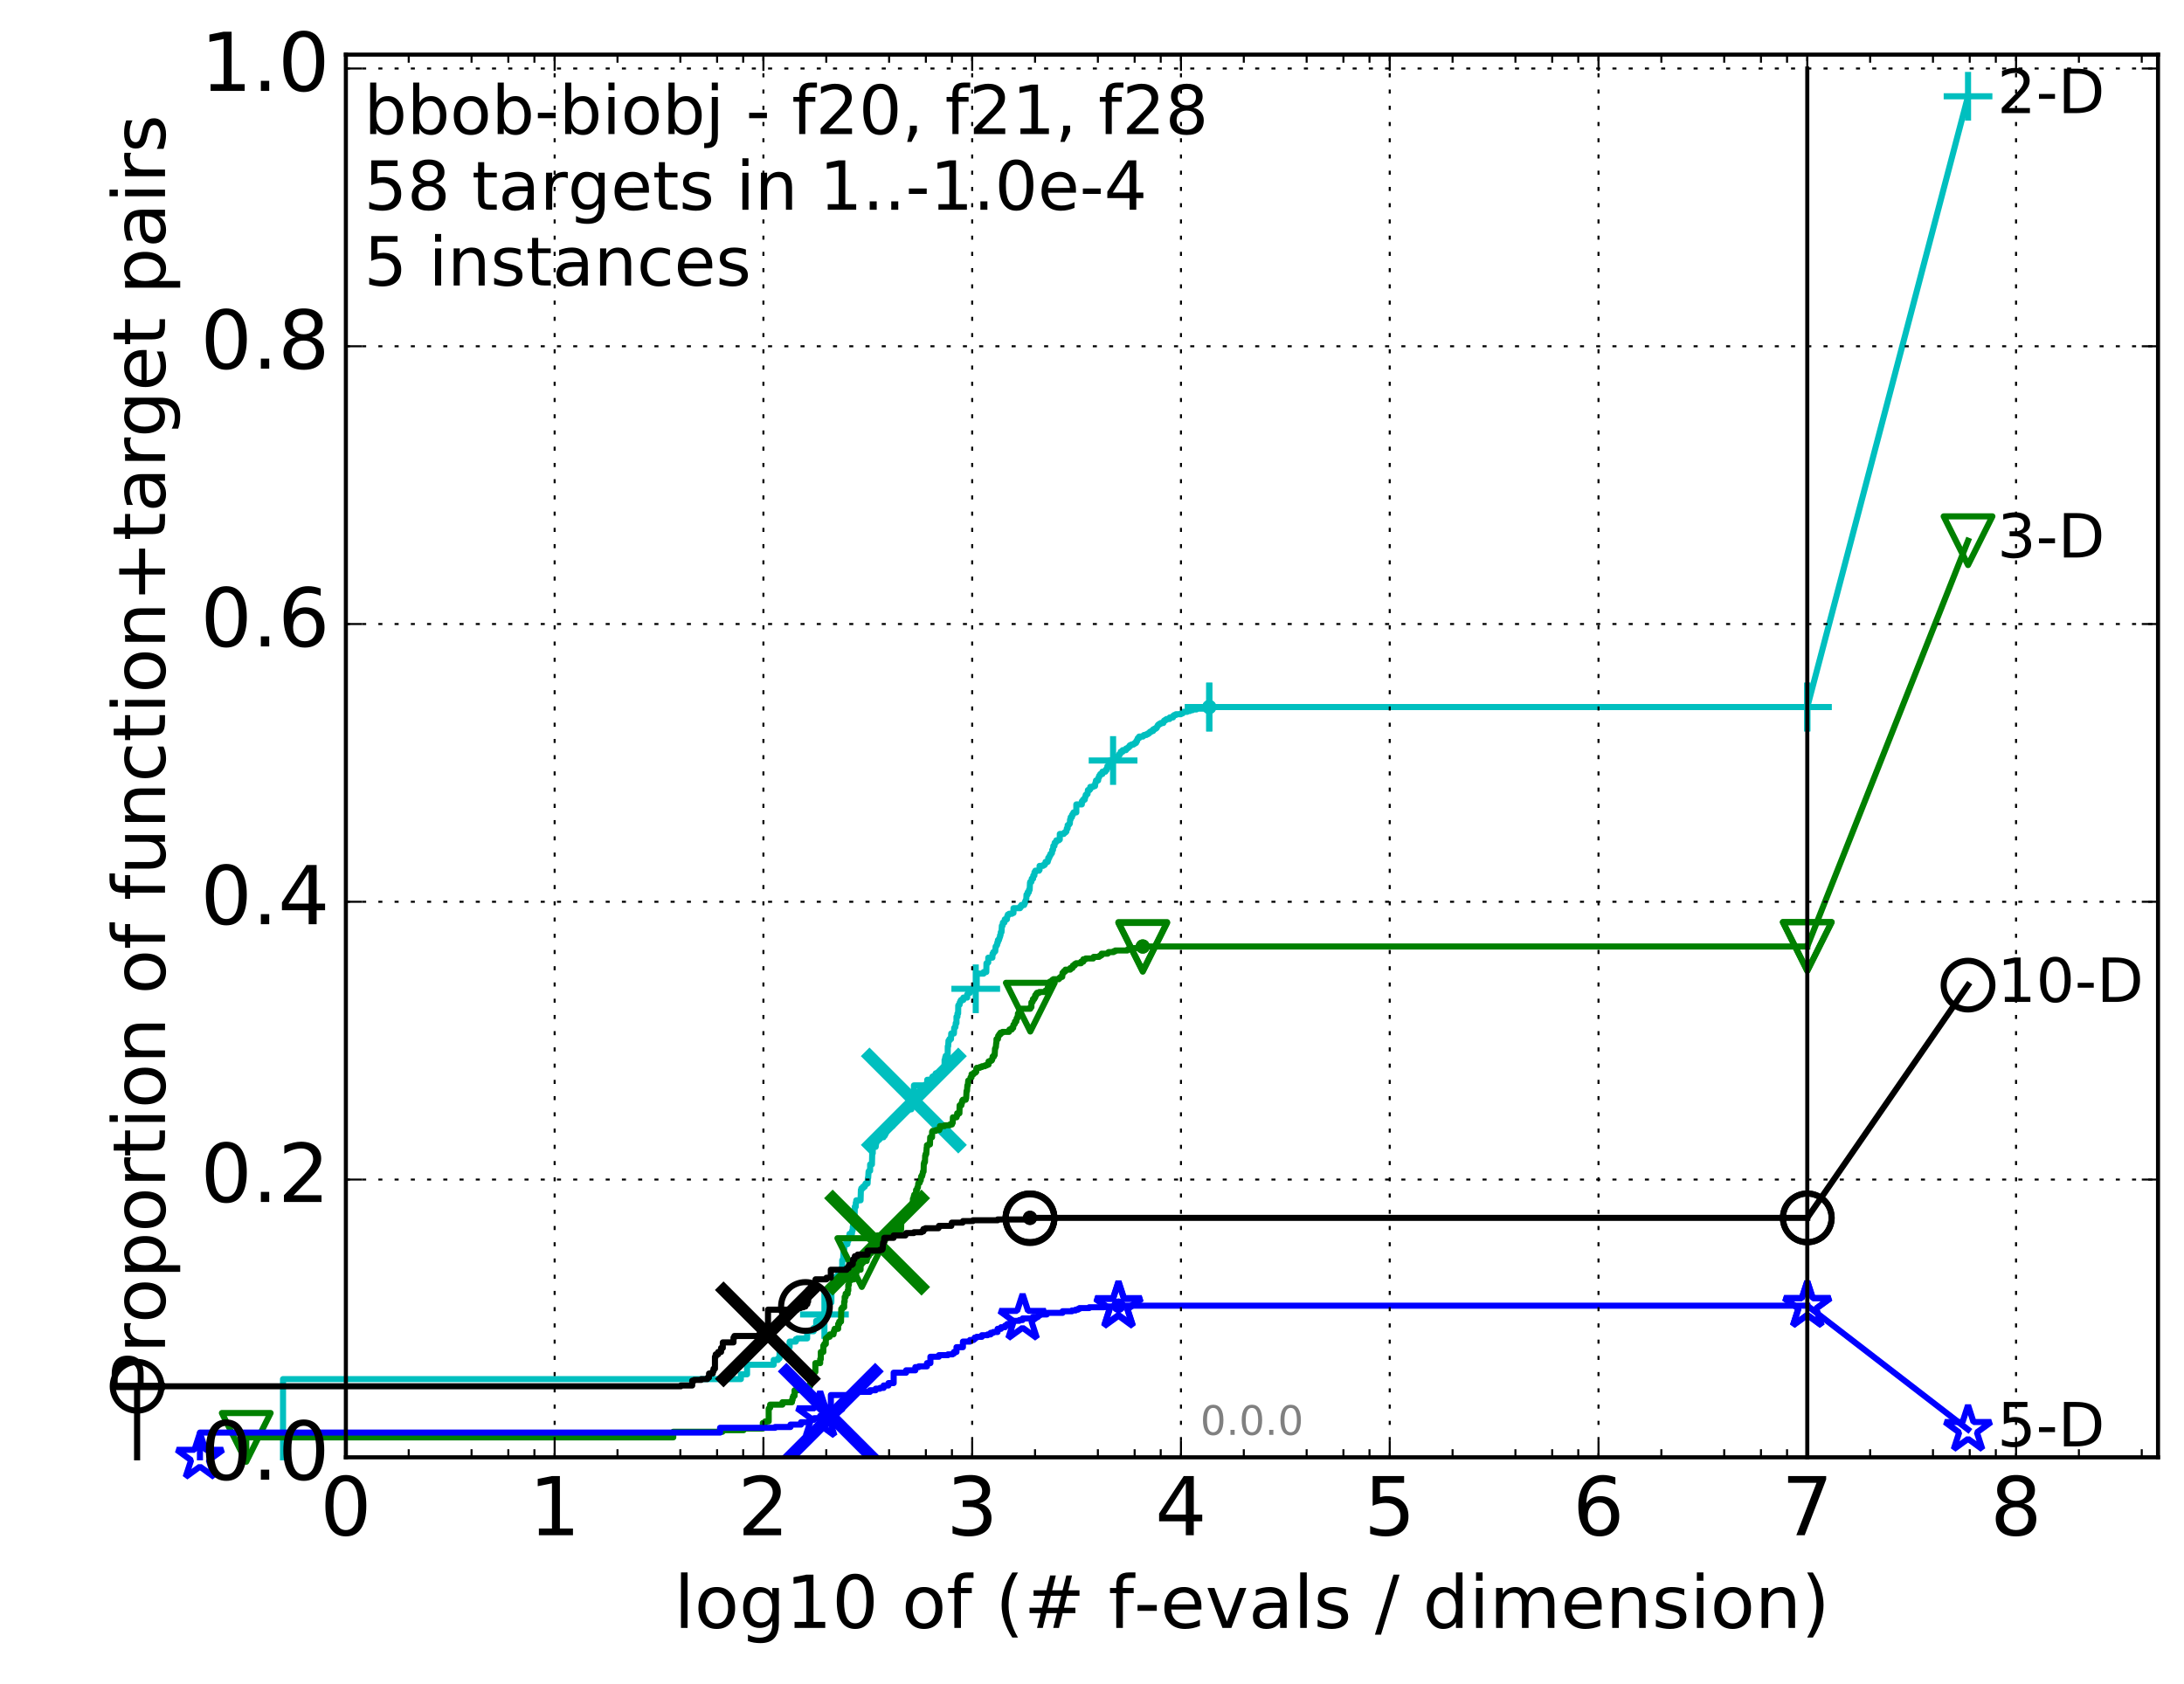 <?xml version="1.0" encoding="utf-8" standalone="no"?>
<!DOCTYPE svg PUBLIC "-//W3C//DTD SVG 1.1//EN"
  "http://www.w3.org/Graphics/SVG/1.1/DTD/svg11.dtd">
<!-- Created with matplotlib (http://matplotlib.org/) -->
<svg height="415pt" version="1.1" viewBox="0 0 538 415" width="538pt" xmlns="http://www.w3.org/2000/svg" xmlns:xlink="http://www.w3.org/1999/xlink">
 <defs>
  <style type="text/css">
*{stroke-linecap:butt;stroke-linejoin:round;stroke-miterlimit:100000;}
  </style>
 </defs>
 <g id="figure_1">
  <g id="patch_1">
   <path d="M 0 415.456 
L 538.8 415.456 
L 538.8 0 
L 0 0 
z
" style="fill:#ffffff;"/>
  </g>
  <g id="axes_1">
   <g id="patch_2">
    <path d="M 85.2 359.056 
L 531.6 359.056 
L 531.6 13.456 
L 85.2 13.456 
z
" style="fill:#ffffff;"/>
   </g>
   <g id="line2d_1">
    <defs>
     <path d="M 0 1.5 
C 0.398 1.5 0.779 1.342 1.061 1.061 
C 1.342 0.779 1.5 0.398 1.5 0 
C 1.5 -0.398 1.342 -0.779 1.061 -1.061 
C 0.779 -1.342 0.398 -1.5 0 -1.5 
C -0.398 -1.5 -0.779 -1.342 -1.061 -1.061 
C -1.342 -0.779 -1.5 -0.398 -1.5 0 
C -1.5 0.398 -1.342 0.779 -1.061 1.061 
C -0.779 1.342 -0.398 1.5 0 1.5 
z
" id="md8e4f4c9fa" style="stroke:#00bfbf;stroke-width:0.5;"/>
    </defs>
    <g>
     <use style="fill:#00bfbf;stroke:#00bfbf;stroke-width:0.5;" x="297.886" xlink:href="#md8e4f4c9fa" y="174.201"/>
     <use style="fill:#00bfbf;stroke:#00bfbf;stroke-width:0.5;" x="297.886" xlink:href="#md8e4f4c9fa" y="174.201"/>
    </g>
   </g>
   <g id="line2d_2">
    <path d="M 69.718 359.056 
L 69.718 339.784 
L 182.508 339.784 
L 182.508 338.604 
L 184.03 338.604 
L 184.03 336.244 
L 190.588 336.244 
L 190.588 335.065 
L 191.659 335.065 
L 191.659 334.671 
L 192.036 334.671 
L 192.036 332.901 
L 193.308 332.901 
L 193.308 331.918 
L 194.51 331.918 
L 194.51 330.541 
L 196.046 330.541 
L 196.046 329.952 
L 196.433 329.952 
L 196.433 329.755 
L 198.832 329.755 
L 198.832 327.985 
L 200.428 327.985 
L 200.428 327.198 
L 201.061 327.198 
L 201.061 325.428 
L 201.858 325.428 
L 201.858 324.642 
L 202.743 324.642 
L 202.743 323.855 
L 203.087 323.855 
L 203.087 323.462 
L 203.371 323.462 
L 203.371 321.299 
L 204.253 321.299 
L 204.253 320.905 
L 204.787 320.905 
L 204.84 317.759 
L 205.361 317.759 
L 205.361 316.579 
L 205.617 316.579 
L 205.617 315.792 
L 205.769 315.792 
L 205.769 314.613 
L 206.367 314.613 
L 206.367 314.219 
L 206.514 314.219 
L 206.514 313.236 
L 207.283 313.236 
L 207.377 312.253 
L 207.471 312.253 
L 207.471 310.483 
L 207.704 310.483 
L 207.796 307.73 
L 207.98 307.73 
L 208.026 306.55 
L 208.745 306.55 
L 208.789 305.763 
L 208.965 305.763 
L 208.965 304.78 
L 209.269 304.78 
L 209.269 303.993 
L 209.866 303.993 
L 209.908 303.207 
L 210.034 303.207 
L 210.076 302.223 
L 210.159 302.223 
L 210.159 300.847 
L 210.406 300.847 
L 210.406 299.273 
L 210.529 299.273 
L 210.57 297.307 
L 210.813 297.307 
L 210.813 296.324 
L 210.934 296.324 
L 210.934 295.734 
L 211.991 295.734 
L 212.067 293.177 
L 212.182 293.177 
L 212.182 292.784 
L 212.558 292.784 
L 212.558 292.391 
L 213.001 292.391 
L 213.001 291.997 
L 213.219 291.997 
L 213.219 291.604 
L 213.72 291.604 
L 213.791 290.227 
L 213.861 290.227 
L 213.966 288.654 
L 214.071 288.654 
L 214.071 288.458 
L 214.348 288.458 
L 214.348 286.884 
L 214.791 286.884 
L 214.859 284.131 
L 214.993 284.131 
L 214.993 282.951 
L 215.126 282.951 
L 215.126 282.558 
L 215.716 282.558 
L 215.813 281.771 
L 215.846 281.771 
L 215.846 280.985 
L 216.26 280.985 
L 216.26 280.788 
L 216.574 280.788 
L 216.574 280.198 
L 217.638 280.198 
L 217.638 279.805 
L 217.963 279.805 
L 217.963 279.411 
L 218.167 279.411 
L 218.167 278.625 
L 218.282 278.625 
L 218.311 277.445 
L 219.869 277.445 
L 219.869 277.052 
L 220.163 277.052 
L 220.163 276.265 
L 220.505 276.265 
L 220.505 275.675 
L 221.301 275.675 
L 221.301 274.888 
L 221.725 274.888 
L 221.725 274.102 
L 222.882 274.102 
L 222.882 273.315 
L 224.512 273.315 
L 224.512 272.725 
L 224.643 272.725 
L 224.643 271.545 
L 224.966 271.545 
L 224.966 271.152 
L 225.136 271.152 
L 225.136 267.416 
L 228.206 267.416 
L 228.206 267.219 
L 228.409 267.219 
L 228.409 266.039 
L 229.622 266.039 
L 229.692 265.252 
L 230.171 265.252 
L 230.171 265.056 
L 230.491 265.056 
L 230.491 264.466 
L 231.567 264.466 
L 231.567 264.269 
L 231.868 264.269 
L 231.868 264.072 
L 232.272 264.072 
L 232.334 263.286 
L 232.685 263.286 
L 232.685 261.123 
L 232.836 261.123 
L 232.836 260.533 
L 232.956 260.533 
L 232.956 260.139 
L 233.444 260.139 
L 233.473 257.779 
L 233.575 257.779 
L 233.648 256.403 
L 233.879 256.403 
L 233.879 256.01 
L 234.263 256.01 
L 234.32 254.633 
L 234.985 254.633 
L 235.053 253.256 
L 235.189 253.256 
L 235.189 253.06 
L 235.351 253.06 
L 235.431 252.076 
L 235.618 252.076 
L 235.618 250.503 
L 235.856 250.503 
L 235.856 249.717 
L 236.026 249.717 
L 236.052 247.75 
L 236.156 247.75 
L 236.156 247.553 
L 236.388 247.553 
L 236.427 246.963 
L 236.567 246.963 
L 236.605 246.57 
L 236.732 246.57 
L 236.732 246.374 
L 237.306 246.374 
L 237.306 245.784 
L 238.258 245.784 
L 238.258 244.997 
L 238.41 244.997 
L 238.481 244.604 
L 238.966 244.604 
L 238.966 244.014 
L 240.037 244.014 
L 240.037 243.817 
L 240.362 243.817 
L 240.362 243.62 
L 240.607 243.62 
L 240.607 239.884 
L 242.304 239.884 
L 242.304 239.491 
L 242.964 239.491 
L 243.002 237.327 
L 243.268 237.327 
L 243.268 237.131 
L 243.446 237.131 
L 243.446 235.951 
L 244.461 235.951 
L 244.496 234.968 
L 244.701 234.968 
L 244.701 234.574 
L 244.964 234.574 
L 244.964 234.378 
L 245.165 234.378 
L 245.26 233.198 
L 245.406 233.198 
L 245.508 232.804 
L 245.627 232.804 
L 245.67 232.214 
L 245.822 232.214 
L 245.822 231.624 
L 246.081 231.624 
L 246.114 231.231 
L 246.197 231.231 
L 246.296 230.838 
L 246.345 230.838 
L 246.345 230.445 
L 246.46 230.445 
L 246.541 229.658 
L 246.712 229.658 
L 246.793 228.085 
L 246.969 228.085 
L 247.049 227.298 
L 247.428 227.298 
L 247.513 226.511 
L 248.037 226.511 
L 248.121 225.725 
L 248.219 225.725 
L 248.265 225.332 
L 248.579 225.332 
L 248.579 225.135 
L 249.281 225.135 
L 249.281 224.938 
L 249.66 224.938 
L 249.66 223.758 
L 251.285 223.758 
L 251.285 223.365 
L 251.592 223.365 
L 251.592 222.972 
L 252.302 222.972 
L 252.327 222.578 
L 252.465 222.578 
L 252.471 222.185 
L 252.657 222.185 
L 252.657 221.792 
L 252.799 221.792 
L 252.867 220.415 
L 253.129 220.415 
L 253.159 219.825 
L 253.448 219.825 
L 253.478 219.235 
L 253.645 219.235 
L 253.727 217.465 
L 253.786 217.465 
L 253.786 217.269 
L 254.073 217.269 
L 254.154 216.482 
L 254.493 216.482 
L 254.533 215.695 
L 254.816 215.695 
L 254.816 214.909 
L 255.045 214.909 
L 255.045 214.516 
L 255.961 214.516 
L 255.961 214.319 
L 256.084 214.319 
L 256.084 213.336 
L 256.948 213.336 
L 256.948 213.139 
L 257.313 213.139 
L 257.313 212.942 
L 257.454 212.942 
L 257.548 212.352 
L 258.094 212.352 
L 258.094 211.959 
L 258.22 211.959 
L 258.22 211.369 
L 258.479 211.369 
L 258.479 210.976 
L 258.612 210.976 
L 258.612 210.779 
L 258.758 210.779 
L 258.758 210.386 
L 258.993 210.386 
L 258.993 210.189 
L 259.137 210.189 
L 259.202 209.403 
L 259.39 209.403 
L 259.473 208.419 
L 259.754 208.419 
L 259.803 207.633 
L 260.058 207.633 
L 260.058 207.436 
L 260.213 207.436 
L 260.213 207.043 
L 260.84 207.043 
L 260.84 206.846 
L 261.066 206.846 
L 261.066 205.469 
L 262.056 205.469 
L 262.056 205.273 
L 262.246 205.273 
L 262.246 205.076 
L 262.514 205.076 
L 262.514 204.879 
L 262.689 204.879 
L 262.795 204.093 
L 263.003 204.093 
L 263.003 203.306 
L 263.231 203.306 
L 263.231 203.11 
L 263.424 203.11 
L 263.424 202.913 
L 263.542 202.913 
L 263.595 201.93 
L 263.72 201.93 
L 263.75 201.34 
L 264.049 201.34 
L 264.09 200.75 
L 264.301 200.75 
L 264.341 200.356 
L 264.451 200.356 
L 264.451 200.16 
L 265.138 200.16 
L 265.138 198.193 
L 266.498 198.193 
L 266.511 197.407 
L 266.763 197.407 
L 266.799 197.013 
L 267.219 197.013 
L 267.264 196.423 
L 267.37 196.423 
L 267.454 195.833 
L 267.685 195.833 
L 267.685 195.637 
L 267.899 195.637 
L 267.993 194.653 
L 268.419 194.653 
L 268.419 194.457 
L 268.58 194.457 
L 268.58 193.867 
L 269.291 193.867 
L 269.291 193.67 
L 269.751 193.67 
L 269.826 192.884 
L 269.915 192.884 
L 269.98 192.294 
L 270.507 192.294 
L 270.618 191.507 
L 270.751 191.507 
L 270.781 191.114 
L 270.938 191.114 
L 271.033 190.72 
L 271.562 190.72 
L 271.562 190.13 
L 272.307 190.13 
L 272.307 189.737 
L 272.6 189.737 
L 272.6 189.344 
L 272.792 189.344 
L 272.792 188.754 
L 273.141 188.754 
L 273.253 187.771 
L 273.321 187.771 
L 273.356 187.377 
L 274.193 187.377 
L 274.193 186.787 
L 275.168 186.787 
L 275.168 186.591 
L 275.422 186.591 
L 275.422 186.197 
L 275.706 186.197 
L 275.706 185.804 
L 275.923 185.804 
L 275.923 185.607 
L 276.047 185.607 
L 276.071 185.214 
L 276.546 185.214 
L 276.546 184.821 
L 277.372 184.821 
L 277.38 184.427 
L 277.756 184.427 
L 277.756 184.231 
L 277.992 184.231 
L 277.992 184.034 
L 278.222 184.034 
L 278.302 183.641 
L 278.674 183.641 
L 278.674 183.444 
L 279.218 183.444 
L 279.218 183.248 
L 279.533 183.248 
L 279.533 183.051 
L 279.859 183.051 
L 279.859 182.658 
L 280.08 182.658 
L 280.1 182.264 
L 280.203 182.264 
L 280.277 181.871 
L 280.618 181.871 
L 280.618 181.478 
L 281.546 181.478 
L 281.546 181.281 
L 281.806 181.281 
L 281.806 181.084 
L 282.405 181.084 
L 282.405 180.888 
L 282.791 180.888 
L 282.791 180.691 
L 283.085 180.691 
L 283.085 180.494 
L 283.263 180.494 
L 283.263 180.298 
L 283.6 180.298 
L 283.6 180.101 
L 284.06 180.101 
L 284.06 179.708 
L 284.419 179.708 
L 284.419 179.511 
L 284.771 179.511 
L 284.771 179.314 
L 284.976 179.314 
L 285.082 178.921 
L 285.172 178.921 
L 285.172 178.724 
L 285.329 178.724 
L 285.329 178.528 
L 285.601 178.528 
L 285.601 178.331 
L 285.936 178.331 
L 285.936 178.135 
L 286.576 178.135 
L 286.656 177.741 
L 286.747 177.741 
L 286.747 177.545 
L 287.043 177.545 
L 287.043 177.348 
L 287.357 177.348 
L 287.357 177.151 
L 288.119 177.151 
L 288.157 176.758 
L 288.956 176.758 
L 288.984 176.365 
L 289.242 176.365 
L 289.242 176.168 
L 289.673 176.168 
L 289.673 175.971 
L 290.881 175.971 
L 290.881 175.775 
L 291.319 175.775 
L 291.382 175.381 
L 292.447 175.381 
L 292.447 175.185 
L 293.116 175.185 
L 293.116 174.988 
L 293.745 174.988 
L 293.745 174.791 
L 294.742 174.791 
L 294.742 174.595 
L 297.502 174.595 
L 297.502 174.398 
L 297.886 174.398 
L 297.886 174.201 
L 445.2 174.201 
L 445.2 174.201 
" style="fill:none;stroke:#00bfbf;stroke-linecap:square;stroke-width:1.5;"/>
   </g>
   <g id="line2d_3">
    <defs>
     <path d="M -6 0 
L 6 0 
M 0 6 
L 0 -6 
" id="m8f6327d837" style="stroke:#00bfbf;stroke-width:1.5;"/>
    </defs>
    <g>
     <use style="fill:none;stroke:#00bfbf;stroke-width:1.5;" x="203.087" xlink:href="#m8f6327d837" y="323.855"/>
     <use style="fill:none;stroke:#00bfbf;stroke-width:1.5;" x="240.362" xlink:href="#m8f6327d837" y="243.62"/>
     <use style="fill:none;stroke:#00bfbf;stroke-width:1.5;" x="274.193" xlink:href="#m8f6327d837" y="187.377"/>
     <use style="fill:none;stroke:#00bfbf;stroke-width:1.5;" x="297.886" xlink:href="#m8f6327d837" y="174.201"/>
     <use style="fill:none;stroke:#00bfbf;stroke-width:1.5;" x="297.886" xlink:href="#m8f6327d837" y="174.201"/>
     <use style="fill:none;stroke:#00bfbf;stroke-width:1.5;" x="445.2" xlink:href="#m8f6327d837" y="174.201"/>
    </g>
   </g>
   <g id="line2d_4"/>
   <g id="line2d_5">
    <path clip-path="url(#pcb5d491fc1)" d="M 225.115 271.152 
" style="fill:none;stroke:#00bfbf;stroke-linecap:square;"/>
    <defs>
     <path d="M -12 12 
L 12 -12 
M -12 -12 
L 12 12 
" id="mb2e7c43131" style="stroke:#00bfbf;stroke-width:3.0;"/>
    </defs>
    <g clip-path="url(#pcb5d491fc1)">
     <use style="fill:#00bfbf;stroke:#00bfbf;stroke-width:3.0;" x="225.115" xlink:href="#mb2e7c43131" y="271.152"/>
    </g>
   </g>
   <g id="line2d_6">
    <defs>
     <path d="M 0 1.5 
C 0.398 1.5 0.779 1.342 1.061 1.061 
C 1.342 0.779 1.5 0.398 1.5 0 
C 1.5 -0.398 1.342 -0.779 1.061 -1.061 
C 0.779 -1.342 0.398 -1.5 0 -1.5 
C -0.398 -1.5 -0.779 -1.342 -1.061 -1.061 
C -1.342 -0.779 -1.5 -0.398 -1.5 0 
C -1.5 0.398 -1.342 0.779 -1.061 1.061 
C -0.779 1.342 -0.398 1.5 0 1.5 
z
" id="m0f27f33c4c" style="stroke:#008000;stroke-width:0.5;"/>
    </defs>
    <g>
     <use style="fill:#008000;stroke:#008000;stroke-width:0.5;" x="281.501" xlink:href="#m0f27f33c4c" y="233.198"/>
     <use style="fill:#008000;stroke:#008000;stroke-width:0.5;" x="281.501" xlink:href="#m0f27f33c4c" y="233.198"/>
    </g>
   </g>
   <g id="line2d_7">
    <path d="M 60.662 359.056 
L 60.662 354.14 
L 165.85 354.14 
L 165.85 352.763 
L 177.973 352.763 
L 177.973 352.37 
L 183.166 352.37 
L 183.166 351.977 
L 187.908 351.977 
L 187.908 350.6 
L 188.499 350.6 
L 188.499 350.207 
L 189.359 350.207 
L 189.359 347.06 
L 189.499 347.06 
L 189.499 346.864 
L 189.707 346.864 
L 189.707 346.077 
L 192.741 346.077 
L 192.741 345.487 
L 195.088 345.487 
L 195.088 344.897 
L 195.251 344.897 
L 195.251 344.307 
L 195.412 344.307 
L 195.412 343.914 
L 195.731 343.914 
L 195.731 342.537 
L 196.611 342.537 
L 196.611 341.947 
L 197.941 341.947 
L 197.941 341.554 
L 199.556 341.554 
L 199.644 340.178 
L 199.865 340.178 
L 199.909 338.604 
L 200.514 338.604 
L 200.514 338.014 
L 200.852 338.014 
L 200.852 335.851 
L 202.038 335.851 
L 202.038 334.868 
L 202.196 334.868 
L 202.196 333.098 
L 202.82 333.098 
L 202.82 331.525 
L 203.049 331.525 
L 203.049 331.131 
L 203.427 331.131 
L 203.427 329.755 
L 203.687 329.755 
L 203.687 329.558 
L 203.871 329.558 
L 203.871 329.362 
L 204.379 329.362 
L 204.415 328.772 
L 205.326 328.772 
L 205.326 328.182 
L 205.463 328.182 
L 205.463 327.788 
L 205.6 327.788 
L 205.6 327.395 
L 206.465 327.395 
L 206.465 326.215 
L 206.725 326.215 
L 206.725 325.625 
L 207.172 325.625 
L 207.235 322.479 
L 207.518 322.479 
L 207.518 322.085 
L 207.95 322.085 
L 207.95 320.709 
L 208.071 320.709 
L 208.071 319.529 
L 208.313 319.529 
L 208.313 318.742 
L 208.818 318.742 
L 208.818 317.956 
L 208.965 317.956 
L 208.965 316.579 
L 209.11 316.579 
L 209.11 315.399 
L 209.683 315.399 
L 209.683 315.202 
L 210.406 315.202 
L 210.406 314.809 
L 210.624 314.809 
L 210.624 314.023 
L 210.84 314.023 
L 210.84 313.629 
L 210.974 313.629 
L 210.974 313.236 
L 211.133 313.236 
L 211.133 312.843 
L 211.991 312.843 
L 212.017 311.466 
L 212.295 311.466 
L 212.295 311.073 
L 212.644 311.073 
L 212.644 310.679 
L 213.495 310.679 
L 213.495 310.089 
L 213.661 310.089 
L 213.661 309.499 
L 214.013 309.499 
L 214.013 308.91 
L 214.175 308.91 
L 214.175 308.713 
L 214.633 308.713 
L 214.633 308.32 
L 215.237 308.32 
L 215.237 307.336 
L 215.738 307.336 
L 215.738 306.156 
L 216.08 306.156 
L 216.08 304.386 
L 218.302 304.386 
L 218.302 304.19 
L 220.67 304.19 
L 220.67 303.797 
L 221.634 303.797 
L 221.634 303.207 
L 221.766 303.207 
L 221.766 303.01 
L 221.963 303.01 
L 222.045 300.257 
L 222.796 300.257 
L 222.796 299.667 
L 223.477 299.667 
L 223.477 299.273 
L 223.614 299.273 
L 223.614 298.487 
L 224.271 298.487 
L 224.271 297.897 
L 224.808 297.897 
L 224.894 295.34 
L 225.094 295.34 
L 225.094 294.75 
L 225.207 294.75 
L 225.207 294.357 
L 225.613 294.357 
L 225.668 293.177 
L 225.888 293.177 
L 225.97 292.587 
L 226.106 292.587 
L 226.201 291.604 
L 226.268 291.604 
L 226.268 291.407 
L 226.562 291.407 
L 226.562 290.817 
L 226.813 290.817 
L 226.918 289.834 
L 227.139 289.834 
L 227.139 289.441 
L 227.255 289.441 
L 227.358 288.654 
L 227.511 288.654 
L 227.562 286.688 
L 227.676 286.688 
L 227.676 286.294 
L 227.852 286.294 
L 227.902 284.721 
L 228.002 284.721 
L 228.002 284.328 
L 228.175 284.328 
L 228.274 282.755 
L 228.335 282.755 
L 228.335 282.165 
L 228.664 282.165 
L 228.664 281.968 
L 229.083 281.968 
L 229.142 280.198 
L 229.599 280.198 
L 229.611 278.821 
L 229.738 278.821 
L 229.738 278.625 
L 230.541 278.625 
L 230.541 278.428 
L 231.381 278.428 
L 231.381 278.035 
L 231.551 278.035 
L 231.551 277.445 
L 232.69 277.445 
L 232.69 277.248 
L 233.965 277.248 
L 233.965 277.052 
L 234.502 277.052 
L 234.502 276.658 
L 234.687 276.658 
L 234.733 275.282 
L 235.636 275.282 
L 235.636 274.888 
L 235.786 274.888 
L 235.786 274.298 
L 236.341 274.298 
L 236.392 272.332 
L 236.824 272.332 
L 236.858 271.742 
L 236.991 271.742 
L 237.041 271.152 
L 237.182 271.152 
L 237.182 270.955 
L 237.897 270.955 
L 237.897 270.562 
L 238.008 270.562 
L 238.096 268.792 
L 238.206 268.792 
L 238.301 267.416 
L 238.41 267.416 
L 238.512 266.236 
L 238.989 266.236 
L 239.072 265.449 
L 239.321 265.449 
L 239.329 264.662 
L 239.826 264.662 
L 239.935 264.269 
L 240.326 264.269 
L 240.326 264.072 
L 240.49 264.072 
L 240.49 263.286 
L 240.604 263.286 
L 240.604 263.089 
L 241.369 263.089 
L 241.369 262.892 
L 241.91 262.892 
L 241.91 262.696 
L 242.614 262.696 
L 242.614 262.499 
L 243.075 262.499 
L 243.075 262.303 
L 243.514 262.303 
L 243.514 261.516 
L 243.945 261.516 
L 243.945 261.319 
L 244.278 261.319 
L 244.278 261.123 
L 244.41 261.123 
L 244.511 260.336 
L 244.83 260.336 
L 244.83 259.943 
L 245.028 259.943 
L 245.11 258.369 
L 245.173 258.369 
L 245.277 257.976 
L 245.323 257.976 
L 245.403 256.993 
L 245.449 256.993 
L 245.477 256.01 
L 245.827 256.01 
L 245.889 255.223 
L 246.072 255.223 
L 246.139 254.83 
L 246.446 254.83 
L 246.446 254.436 
L 246.942 254.436 
L 246.942 254.24 
L 248.552 254.24 
L 248.661 253.65 
L 249.245 253.65 
L 249.245 253.256 
L 249.58 253.256 
L 249.646 252.47 
L 249.839 252.47 
L 249.839 252.273 
L 249.988 252.273 
L 250.021 251.683 
L 250.348 251.683 
L 250.426 250.897 
L 250.621 250.897 
L 250.621 250.503 
L 250.734 250.503 
L 250.756 249.717 
L 251.055 249.717 
L 251.055 249.127 
L 251.25 249.127 
L 251.302 248.537 
L 253.802 248.537 
L 253.802 248.143 
L 254.075 248.143 
L 254.075 246.963 
L 254.287 246.963 
L 254.287 246.767 
L 254.409 246.767 
L 254.436 246.177 
L 254.769 246.177 
L 254.769 245.784 
L 255.012 245.784 
L 255.012 245.194 
L 255.289 245.194 
L 255.289 244.8 
L 255.45 244.8 
L 255.45 244.604 
L 256.025 244.604 
L 256.025 244.407 
L 257.585 244.407 
L 257.585 244.014 
L 258.099 244.014 
L 258.121 243.227 
L 258.295 243.227 
L 258.404 242.834 
L 258.566 242.834 
L 258.636 241.85 
L 259.021 241.85 
L 259.021 241.654 
L 259.194 241.654 
L 259.194 241.457 
L 259.476 241.457 
L 259.476 241.261 
L 260.819 241.261 
L 260.819 241.064 
L 261.018 241.064 
L 261.018 240.867 
L 261.264 240.867 
L 261.264 240.671 
L 261.67 240.671 
L 261.731 239.687 
L 262.034 239.687 
L 262.066 239.294 
L 262.464 239.294 
L 262.464 238.901 
L 263.643 238.901 
L 263.643 238.507 
L 264.187 238.507 
L 264.27 237.917 
L 264.717 237.917 
L 264.746 237.524 
L 265.099 237.524 
L 265.099 237.327 
L 266.307 237.327 
L 266.307 236.934 
L 266.86 236.934 
L 266.871 236.344 
L 267.456 236.344 
L 267.456 236.148 
L 269.299 236.148 
L 269.409 235.754 
L 270.741 235.754 
L 270.741 235.558 
L 271.038 235.558 
L 271.038 235.361 
L 271.369 235.361 
L 271.369 234.968 
L 272.875 234.968 
L 272.875 234.771 
L 273.08 234.771 
L 273.08 234.574 
L 274.303 234.574 
L 274.303 234.378 
L 274.736 234.378 
L 274.736 234.181 
L 277.692 234.181 
L 277.692 233.984 
L 277.965 233.984 
L 277.965 233.788 
L 278.979 233.788 
L 278.979 233.591 
L 281.129 233.591 
L 281.129 233.394 
L 281.501 233.394 
L 281.501 233.198 
L 445.2 233.198 
L 445.2 233.198 
" style="fill:none;stroke:#008000;stroke-linecap:square;stroke-width:1.5;"/>
   </g>
   <g id="line2d_8">
    <defs>
     <path d="M -0 6 
L 6 -6 
L -6 -6 
z
" id="m2d91ad0e6c" style="stroke:#008000;stroke-linejoin:miter;stroke-width:1.5;"/>
    </defs>
    <g>
     <use style="fill:none;stroke:#008000;stroke-linejoin:miter;stroke-width:1.5;" x="60.662" xlink:href="#m2d91ad0e6c" y="354.14"/>
     <use style="fill:none;stroke:#008000;stroke-linejoin:miter;stroke-width:1.5;" x="212.295" xlink:href="#m2d91ad0e6c" y="311.073"/>
     <use style="fill:none;stroke:#008000;stroke-linejoin:miter;stroke-width:1.5;" x="253.802" xlink:href="#m2d91ad0e6c" y="248.143"/>
     <use style="fill:none;stroke:#008000;stroke-linejoin:miter;stroke-width:1.5;" x="281.501" xlink:href="#m2d91ad0e6c" y="233.394"/>
     <use style="fill:none;stroke:#008000;stroke-linejoin:miter;stroke-width:1.5;" x="281.501" xlink:href="#m2d91ad0e6c" y="233.198"/>
     <use style="fill:none;stroke:#008000;stroke-linejoin:miter;stroke-width:1.5;" x="445.2" xlink:href="#m2d91ad0e6c" y="233.198"/>
    </g>
   </g>
   <g id="line2d_9"/>
   <g id="line2d_10">
    <path clip-path="url(#pcb5d491fc1)" d="M 216.059 306.156 
" style="fill:none;stroke:#008000;stroke-linecap:square;"/>
    <defs>
     <path d="M -12 12 
L 12 -12 
M -12 -12 
L 12 12 
" id="m89174d45e9" style="stroke:#008000;stroke-width:3.0;"/>
    </defs>
    <g clip-path="url(#pcb5d491fc1)">
     <use style="fill:#008000;stroke:#008000;stroke-width:3.0;" x="216.059" xlink:href="#m89174d45e9" y="306.156"/>
    </g>
   </g>
   <g id="line2d_11">
    <defs>
     <path d="M 0 1.5 
C 0.398 1.5 0.779 1.342 1.061 1.061 
C 1.342 0.779 1.5 0.398 1.5 0 
C 1.5 -0.398 1.342 -0.779 1.061 -1.061 
C 0.779 -1.342 0.398 -1.5 0 -1.5 
C -0.398 -1.5 -0.779 -1.342 -1.061 -1.061 
C -1.342 -0.779 -1.5 -0.398 -1.5 0 
C -1.5 0.398 -1.342 0.779 -1.061 1.061 
C -0.779 1.342 -0.398 1.5 0 1.5 
z
" id="m04208f733e" style="stroke:#0000ff;stroke-width:0.5;"/>
    </defs>
    <g>
     <use style="fill:#0000ff;stroke:#0000ff;stroke-width:0.5;" x="275.529" xlink:href="#m04208f733e" y="321.692"/>
     <use style="fill:#0000ff;stroke:#0000ff;stroke-width:0.5;" x="275.529" xlink:href="#m04208f733e" y="321.692"/>
    </g>
   </g>
   <g id="line2d_12">
    <path d="M 49.253 359.056 
L 49.253 352.96 
L 177.38 352.96 
L 177.38 351.78 
L 190.944 351.78 
L 190.944 351.583 
L 194.727 351.583 
L 194.727 350.994 
L 197.321 350.994 
L 197.321 350.404 
L 199.431 350.404 
L 199.431 349.814 
L 200.556 349.814 
L 200.556 349.42 
L 202.038 349.42 
L 202.038 348.83 
L 204.671 348.83 
L 204.671 343.717 
L 210.423 343.717 
L 210.423 342.931 
L 214.314 342.931 
L 214.314 342.537 
L 215.716 342.537 
L 215.716 342.144 
L 216.766 342.144 
L 216.766 341.947 
L 217.674 341.947 
L 217.674 341.357 
L 218.863 341.357 
L 218.863 340.768 
L 220.142 340.768 
L 220.142 338.211 
L 223.204 338.211 
L 223.204 337.621 
L 225.482 337.621 
L 225.482 336.834 
L 226.343 336.834 
L 226.343 336.638 
L 228.35 336.638 
L 228.35 335.851 
L 229.194 335.851 
L 229.194 334.278 
L 231.282 334.278 
L 231.282 333.885 
L 233.514 333.885 
L 233.514 333.688 
L 234.658 333.688 
L 234.658 333.491 
L 234.988 333.491 
L 234.988 333.098 
L 235.618 333.098 
L 235.618 331.918 
L 237.202 331.918 
L 237.202 330.541 
L 238.934 330.541 
L 238.934 330.148 
L 239.836 330.148 
L 239.836 329.952 
L 240.098 329.952 
L 240.098 329.558 
L 240.601 329.558 
L 240.601 329.362 
L 241.877 329.362 
L 241.877 328.968 
L 243.292 328.968 
L 243.292 328.772 
L 244.037 328.772 
L 244.037 328.378 
L 244.672 328.378 
L 244.672 328.182 
L 245.741 328.182 
L 245.741 327.395 
L 246.598 327.395 
L 246.598 327.002 
L 247.571 327.002 
L 247.571 326.608 
L 248.115 326.608 
L 248.115 326.215 
L 249.034 326.215 
L 249.034 325.428 
L 251.097 325.428 
L 251.097 325.232 
L 251.903 325.232 
L 251.903 324.839 
L 254.445 324.839 
L 254.445 324.445 
L 255.701 324.445 
L 255.701 324.249 
L 255.83 324.249 
L 255.83 324.052 
L 256.08 324.052 
L 256.08 323.855 
L 257.864 323.855 
L 257.864 323.659 
L 257.982 323.659 
L 257.982 323.462 
L 261.748 323.462 
L 261.748 323.069 
L 264.059 323.069 
L 264.059 322.872 
L 264.969 322.872 
L 264.969 322.675 
L 265.569 322.675 
L 265.569 322.479 
L 265.926 322.479 
L 265.926 322.282 
L 268.314 322.282 
L 268.314 322.085 
L 271.887 322.085 
L 271.887 321.889 
L 275.529 321.889 
L 275.529 321.692 
L 445.2 321.692 
" style="fill:none;stroke:#0000ff;stroke-linecap:square;stroke-width:1.5;"/>
   </g>
   <g id="line2d_13">
    <defs>
     <path d="M 0 -6 
L -1.347 -1.854 
L -5.706 -1.854 
L -2.18 0.708 
L -3.527 4.854 
L -0 2.292 
L 3.527 4.854 
L 2.18 0.708 
L 5.706 -1.854 
L 1.347 -1.854 
z
" id="m163150c970" style="stroke:#0000ff;stroke-linejoin:bevel;stroke-width:1.5;"/>
    </defs>
    <g>
     <use style="fill:none;stroke:#0000ff;stroke-linejoin:bevel;stroke-width:1.5;" x="49.253" xlink:href="#m163150c970" y="359.056"/>
     <use style="fill:none;stroke:#0000ff;stroke-linejoin:bevel;stroke-width:1.5;" x="202.038" xlink:href="#m163150c970" y="348.83"/>
     <use style="fill:none;stroke:#0000ff;stroke-linejoin:bevel;stroke-width:1.5;" x="251.903" xlink:href="#m163150c970" y="324.839"/>
     <use style="fill:none;stroke:#0000ff;stroke-linejoin:bevel;stroke-width:1.5;" x="275.529" xlink:href="#m163150c970" y="321.889"/>
     <use style="fill:none;stroke:#0000ff;stroke-linejoin:bevel;stroke-width:1.5;" x="275.529" xlink:href="#m163150c970" y="321.692"/>
     <use style="fill:none;stroke:#0000ff;stroke-linejoin:bevel;stroke-width:1.5;" x="445.2" xlink:href="#m163150c970" y="321.692"/>
    </g>
   </g>
   <g id="line2d_14"/>
   <g id="line2d_15">
    <path clip-path="url(#pcb5d491fc1)" d="M 204.65 348.83 
" style="fill:none;stroke:#0000ff;stroke-linecap:square;"/>
    <defs>
     <path d="M -12 12 
L 12 -12 
M -12 -12 
L 12 12 
" id="m3001e86541" style="stroke:#0000ff;stroke-width:3.0;"/>
    </defs>
    <g clip-path="url(#pcb5d491fc1)">
     <use style="fill:#0000ff;stroke:#0000ff;stroke-width:3.0;" x="204.65" xlink:href="#m3001e86541" y="348.83"/>
    </g>
   </g>
   <g id="line2d_16">
    <defs>
     <path d="M 0 1.5 
C 0.398 1.5 0.779 1.342 1.061 1.061 
C 1.342 0.779 1.5 0.398 1.5 0 
C 1.5 -0.398 1.342 -0.779 1.061 -1.061 
C 0.779 -1.342 0.398 -1.5 0 -1.5 
C -0.398 -1.5 -0.779 -1.342 -1.061 -1.061 
C -1.342 -0.779 -1.5 -0.398 -1.5 0 
C -1.5 0.398 -1.342 0.779 -1.061 1.061 
C -0.779 1.342 -0.398 1.5 0 1.5 
z
" id="mb4f7d39b44" style="stroke:#000000;stroke-width:0.5;"/>
    </defs>
    <g>
     <use style="stroke:#000000;stroke-width:0.5;" x="253.726" xlink:href="#mb4f7d39b44" y="300.06"/>
     <use style="stroke:#000000;stroke-width:0.5;" x="253.726" xlink:href="#mb4f7d39b44" y="300.06"/>
    </g>
   </g>
   <g id="line2d_17">
    <path d="M 33.771 359.056 
L 33.771 341.554 
L 167.703 341.554 
L 167.703 341.357 
L 170.518 341.357 
L 170.518 340.178 
L 171.003 340.178 
L 171.003 339.981 
L 172.754 339.981 
L 172.754 339.784 
L 174.253 339.784 
L 174.336 339.391 
L 174.664 339.391 
L 174.664 338.408 
L 175.58 338.408 
L 175.58 337.818 
L 175.775 337.818 
L 175.775 337.228 
L 176.12 337.228 
L 176.12 334.278 
L 176.31 334.278 
L 176.31 333.688 
L 176.907 333.688 
L 176.907 333.098 
L 177.631 333.098 
L 177.631 332.115 
L 178.054 332.115 
L 178.054 330.738 
L 180.689 330.738 
L 180.689 329.558 
L 180.905 329.558 
L 180.905 329.165 
L 186.982 329.165 
L 186.982 328.772 
L 189.189 328.772 
L 189.189 322.675 
L 196.402 322.675 
L 196.402 322.282 
L 197.217 322.282 
L 197.217 322.085 
L 197.918 322.085 
L 197.918 321.889 
L 198.415 321.889 
L 198.415 321.495 
L 198.555 321.495 
L 198.555 321.299 
L 198.874 321.299 
L 198.874 320.709 
L 199.065 320.709 
L 199.133 317.759 
L 199.35 317.759 
L 199.35 317.562 
L 199.777 317.562 
L 199.777 316.972 
L 200.81 316.972 
L 200.898 315.202 
L 203.583 315.202 
L 203.583 314.809 
L 204.66 314.809 
L 204.66 312.843 
L 208.558 312.843 
L 208.558 312.449 
L 209.035 312.449 
L 209.122 311.663 
L 209.833 311.663 
L 209.833 311.466 
L 210.067 311.466 
L 210.142 310.286 
L 210.48 310.286 
L 210.578 309.499 
L 211.244 309.499 
L 211.276 309.106 
L 213.713 309.106 
L 213.713 308.123 
L 216.723 308.123 
L 216.723 307.926 
L 217.291 307.926 
L 217.291 307.73 
L 217.429 307.73 
L 217.513 306.55 
L 217.543 306.55 
L 217.543 306.156 
L 217.757 306.156 
L 217.828 304.976 
L 220.137 304.976 
L 220.137 304.386 
L 223.046 304.386 
L 223.046 303.993 
L 223.236 303.993 
L 223.236 303.797 
L 225.119 303.797 
L 225.119 303.6 
L 227.013 303.6 
L 227.013 303.403 
L 227.442 303.403 
L 227.476 302.813 
L 227.979 302.813 
L 227.979 302.617 
L 231.172 302.617 
L 231.172 302.42 
L 231.305 302.42 
L 231.305 302.027 
L 234.342 302.027 
L 234.342 301.633 
L 234.457 301.633 
L 234.457 301.24 
L 237.13 301.24 
L 237.219 300.847 
L 239.677 300.847 
L 239.677 300.65 
L 245.753 300.65 
L 245.753 300.453 
L 252.45 300.453 
L 252.45 300.257 
L 253.726 300.257 
L 253.726 300.06 
L 445.2 300.06 
L 445.2 300.06 
" style="fill:none;stroke:#000000;stroke-linecap:square;stroke-width:1.5;"/>
   </g>
   <g id="line2d_18">
    <defs>
     <path d="M 0 6 
C 1.591 6 3.117 5.368 4.243 4.243 
C 5.368 3.117 6 1.591 6 0 
C 6 -1.591 5.368 -3.117 4.243 -4.243 
C 3.117 -5.368 1.591 -6 0 -6 
C -1.591 -6 -3.117 -5.368 -4.243 -4.243 
C -5.368 -3.117 -6 -1.591 -6 0 
C -6 1.591 -5.368 3.117 -4.243 4.243 
C -3.117 5.368 -1.591 6 0 6 
z
" id="me58a1ebba9" style="stroke:#000000;stroke-width:1.5;"/>
    </defs>
    <g>
     <use style="fill:none;stroke:#000000;stroke-width:1.5;" x="33.771" xlink:href="#me58a1ebba9" y="341.554"/>
     <use style="fill:none;stroke:#000000;stroke-width:1.5;" x="198.415" xlink:href="#me58a1ebba9" y="321.889"/>
     <use style="fill:none;stroke:#000000;stroke-width:1.5;" x="253.726" xlink:href="#me58a1ebba9" y="300.257"/>
     <use style="fill:none;stroke:#000000;stroke-width:1.5;" x="253.726" xlink:href="#me58a1ebba9" y="300.06"/>
     <use style="fill:none;stroke:#000000;stroke-width:1.5;" x="253.726" xlink:href="#me58a1ebba9" y="300.06"/>
     <use style="fill:none;stroke:#000000;stroke-width:1.5;" x="445.2" xlink:href="#me58a1ebba9" y="300.06"/>
    </g>
   </g>
   <g id="line2d_19"/>
   <g id="line2d_20">
    <path clip-path="url(#pcb5d491fc1)" d="M 189.168 328.772 
" style="fill:none;stroke:#000000;stroke-linecap:square;"/>
    <defs>
     <path d="M -12 12 
L 12 -12 
M -12 -12 
L 12 12 
" id="m1ad0e03685" style="stroke:#000000;stroke-width:3.0;"/>
    </defs>
    <g clip-path="url(#pcb5d491fc1)">
     <use style="stroke:#000000;stroke-width:3.0;" x="189.168" xlink:href="#m1ad0e03685" y="328.772"/>
    </g>
   </g>
   <g id="line2d_21">
    <path d="M 445.2 321.692 
L 484.8 352.213 
" style="fill:none;stroke:#0000ff;stroke-linecap:square;stroke-width:1.5;"/>
    <g>
     <use style="fill:none;stroke:#0000ff;stroke-linejoin:bevel;stroke-width:1.5;" x="445.2" xlink:href="#m163150c970" y="321.692"/>
     <use style="fill:none;stroke:#0000ff;stroke-linejoin:bevel;stroke-width:1.5;" x="484.8" xlink:href="#m163150c970" y="352.213"/>
    </g>
   </g>
   <g id="line2d_22">
    <path d="M 445.2 300.06 
L 484.8 242.716 
" style="fill:none;stroke:#000000;stroke-linecap:square;stroke-width:1.5;"/>
    <g>
     <use style="fill:none;stroke:#000000;stroke-width:1.5;" x="445.2" xlink:href="#me58a1ebba9" y="300.06"/>
     <use style="fill:none;stroke:#000000;stroke-width:1.5;" x="484.8" xlink:href="#me58a1ebba9" y="242.716"/>
    </g>
   </g>
   <g id="line2d_23">
    <path d="M 445.2 233.198 
L 484.8 133.219 
" style="fill:none;stroke:#008000;stroke-linecap:square;stroke-width:1.5;"/>
    <g>
     <use style="fill:none;stroke:#008000;stroke-linejoin:miter;stroke-width:1.5;" x="445.2" xlink:href="#m2d91ad0e6c" y="233.198"/>
     <use style="fill:none;stroke:#008000;stroke-linejoin:miter;stroke-width:1.5;" x="484.8" xlink:href="#m2d91ad0e6c" y="133.219"/>
    </g>
   </g>
   <g id="line2d_24">
    <path d="M 445.2 174.201 
L 484.8 23.722 
" style="fill:none;stroke:#00bfbf;stroke-linecap:square;stroke-width:1.5;"/>
    <g>
     <use style="fill:none;stroke:#00bfbf;stroke-width:1.5;" x="445.2" xlink:href="#m8f6327d837" y="174.201"/>
     <use style="fill:none;stroke:#00bfbf;stroke-width:1.5;" x="484.8" xlink:href="#m8f6327d837" y="23.722"/>
    </g>
   </g>
   <g id="line2d_25">
    <path d="M 445.2 359.056 
L 445.2 16.878 
" style="fill:none;stroke:#000000;stroke-linecap:square;"/>
   </g>
   <g id="patch_3">
    <path d="M 85.2 13.456 
L 531.6 13.456 
" style="fill:none;stroke:#000000;stroke-linecap:square;stroke-linejoin:miter;"/>
   </g>
   <g id="patch_4">
    <path d="M 531.6 359.056 
L 531.6 13.456 
" style="fill:none;stroke:#000000;stroke-linecap:square;stroke-linejoin:miter;"/>
   </g>
   <g id="patch_5">
    <path d="M 85.2 359.056 
L 531.6 359.056 
" style="fill:none;stroke:#000000;stroke-linecap:square;stroke-linejoin:miter;"/>
   </g>
   <g id="patch_6">
    <path d="M 85.2 359.056 
L 85.2 13.456 
" style="fill:none;stroke:#000000;stroke-linecap:square;stroke-linejoin:miter;"/>
   </g>
   <g id="matplotlib.axis_1">
    <g id="xtick_1">
     <g id="line2d_26">
      <path clip-path="url(#pcb5d491fc1)" d="M 85.2 359.056 
L 85.2 13.456 
" style="fill:none;stroke:#000000;stroke-dasharray:1,3;stroke-dashoffset:0.0;stroke-width:0.5;"/>
     </g>
     <g id="line2d_27">
      <defs>
       <path d="M 0 0 
L 0 -4 
" id="mc8d505db43" style="stroke:#000000;stroke-width:0.5;"/>
      </defs>
      <g>
       <use style="stroke:#000000;stroke-width:0.5;" x="85.2" xlink:href="#mc8d505db43" y="359.056"/>
      </g>
     </g>
     <g id="line2d_28">
      <defs>
       <path d="M 0 0 
L 0 4 
" id="mb636f75732" style="stroke:#000000;stroke-width:0.5;"/>
      </defs>
      <g>
       <use style="stroke:#000000;stroke-width:0.5;" x="85.2" xlink:href="#mb636f75732" y="13.456"/>
      </g>
     </g>
     <g id="text_1">
      <!-- 0 -->
      <defs>
       <path d="M 31.781 66.406 
Q 24.172 66.406 20.328 58.906 
Q 16.5 51.422 16.5 36.375 
Q 16.5 21.391 20.328 13.891 
Q 24.172 6.391 31.781 6.391 
Q 39.453 6.391 43.281 13.891 
Q 47.125 21.391 47.125 36.375 
Q 47.125 51.422 43.281 58.906 
Q 39.453 66.406 31.781 66.406 
M 31.781 74.219 
Q 44.047 74.219 50.516 64.516 
Q 56.984 54.828 56.984 36.375 
Q 56.984 17.969 50.516 8.266 
Q 44.047 -1.422 31.781 -1.422 
Q 19.531 -1.422 13.062 8.266 
Q 6.594 17.969 6.594 36.375 
Q 6.594 54.828 13.062 64.516 
Q 19.531 74.219 31.781 74.219 
" id="BitstreamVeraSans-Roman-30"/>
      </defs>
      <g transform="translate(78.838 378.253)scale(0.2 -0.2)">
       <use xlink:href="#BitstreamVeraSans-Roman-30"/>
      </g>
     </g>
    </g>
    <g id="xtick_2">
     <g id="line2d_29">
      <path clip-path="url(#pcb5d491fc1)" d="M 136.629 359.056 
L 136.629 13.456 
" style="fill:none;stroke:#000000;stroke-dasharray:1,3;stroke-dashoffset:0.0;stroke-width:0.5;"/>
     </g>
     <g id="line2d_30">
      <g>
       <use style="stroke:#000000;stroke-width:0.5;" x="136.629" xlink:href="#mc8d505db43" y="359.056"/>
      </g>
     </g>
     <g id="line2d_31">
      <g>
       <use style="stroke:#000000;stroke-width:0.5;" x="136.629" xlink:href="#mb636f75732" y="13.456"/>
      </g>
     </g>
     <g id="text_2">
      <!-- 1 -->
      <defs>
       <path d="M 12.406 8.297 
L 28.516 8.297 
L 28.516 63.922 
L 10.984 60.406 
L 10.984 69.391 
L 28.422 72.906 
L 38.281 72.906 
L 38.281 8.297 
L 54.391 8.297 
L 54.391 0 
L 12.406 0 
z
" id="BitstreamVeraSans-Roman-31"/>
      </defs>
      <g transform="translate(130.266 378.253)scale(0.2 -0.2)">
       <use xlink:href="#BitstreamVeraSans-Roman-31"/>
      </g>
     </g>
    </g>
    <g id="xtick_3">
     <g id="line2d_32">
      <path clip-path="url(#pcb5d491fc1)" d="M 188.057 359.056 
L 188.057 13.456 
" style="fill:none;stroke:#000000;stroke-dasharray:1,3;stroke-dashoffset:0.0;stroke-width:0.5;"/>
     </g>
     <g id="line2d_33">
      <g>
       <use style="stroke:#000000;stroke-width:0.5;" x="188.057" xlink:href="#mc8d505db43" y="359.056"/>
      </g>
     </g>
     <g id="line2d_34">
      <g>
       <use style="stroke:#000000;stroke-width:0.5;" x="188.057" xlink:href="#mb636f75732" y="13.456"/>
      </g>
     </g>
     <g id="text_3">
      <!-- 2 -->
      <defs>
       <path d="M 19.188 8.297 
L 53.609 8.297 
L 53.609 0 
L 7.328 0 
L 7.328 8.297 
Q 12.938 14.109 22.625 23.891 
Q 32.328 33.688 34.812 36.531 
Q 39.547 41.844 41.422 45.531 
Q 43.312 49.219 43.312 52.781 
Q 43.312 58.594 39.234 62.25 
Q 35.156 65.922 28.609 65.922 
Q 23.969 65.922 18.812 64.312 
Q 13.672 62.703 7.812 59.422 
L 7.812 69.391 
Q 13.766 71.781 18.938 73 
Q 24.125 74.219 28.422 74.219 
Q 39.75 74.219 46.484 68.547 
Q 53.219 62.891 53.219 53.422 
Q 53.219 48.922 51.531 44.891 
Q 49.859 40.875 45.406 35.406 
Q 44.188 33.984 37.641 27.219 
Q 31.109 20.453 19.188 8.297 
" id="BitstreamVeraSans-Roman-32"/>
      </defs>
      <g transform="translate(181.695 378.253)scale(0.2 -0.2)">
       <use xlink:href="#BitstreamVeraSans-Roman-32"/>
      </g>
     </g>
    </g>
    <g id="xtick_4">
     <g id="line2d_35">
      <path clip-path="url(#pcb5d491fc1)" d="M 239.486 359.056 
L 239.486 13.456 
" style="fill:none;stroke:#000000;stroke-dasharray:1,3;stroke-dashoffset:0.0;stroke-width:0.5;"/>
     </g>
     <g id="line2d_36">
      <g>
       <use style="stroke:#000000;stroke-width:0.5;" x="239.486" xlink:href="#mc8d505db43" y="359.056"/>
      </g>
     </g>
     <g id="line2d_37">
      <g>
       <use style="stroke:#000000;stroke-width:0.5;" x="239.486" xlink:href="#mb636f75732" y="13.456"/>
      </g>
     </g>
     <g id="text_4">
      <!-- 3 -->
      <defs>
       <path d="M 40.578 39.312 
Q 47.656 37.797 51.625 33 
Q 55.609 28.219 55.609 21.188 
Q 55.609 10.406 48.188 4.484 
Q 40.766 -1.422 27.094 -1.422 
Q 22.516 -1.422 17.656 -0.516 
Q 12.797 0.391 7.625 2.203 
L 7.625 11.719 
Q 11.719 9.328 16.594 8.109 
Q 21.484 6.891 26.812 6.891 
Q 36.078 6.891 40.938 10.547 
Q 45.797 14.203 45.797 21.188 
Q 45.797 27.641 41.281 31.266 
Q 36.766 34.906 28.719 34.906 
L 20.219 34.906 
L 20.219 43.016 
L 29.109 43.016 
Q 36.375 43.016 40.234 45.922 
Q 44.094 48.828 44.094 54.297 
Q 44.094 59.906 40.109 62.906 
Q 36.141 65.922 28.719 65.922 
Q 24.656 65.922 20.016 65.031 
Q 15.375 64.156 9.812 62.312 
L 9.812 71.094 
Q 15.438 72.656 20.344 73.438 
Q 25.25 74.219 29.594 74.219 
Q 40.828 74.219 47.359 69.109 
Q 53.906 64.016 53.906 55.328 
Q 53.906 49.266 50.438 45.094 
Q 46.969 40.922 40.578 39.312 
" id="BitstreamVeraSans-Roman-33"/>
      </defs>
      <g transform="translate(233.123 378.253)scale(0.2 -0.2)">
       <use xlink:href="#BitstreamVeraSans-Roman-33"/>
      </g>
     </g>
    </g>
    <g id="xtick_5">
     <g id="line2d_38">
      <path clip-path="url(#pcb5d491fc1)" d="M 290.914 359.056 
L 290.914 13.456 
" style="fill:none;stroke:#000000;stroke-dasharray:1,3;stroke-dashoffset:0.0;stroke-width:0.5;"/>
     </g>
     <g id="line2d_39">
      <g>
       <use style="stroke:#000000;stroke-width:0.5;" x="290.914" xlink:href="#mc8d505db43" y="359.056"/>
      </g>
     </g>
     <g id="line2d_40">
      <g>
       <use style="stroke:#000000;stroke-width:0.5;" x="290.914" xlink:href="#mb636f75732" y="13.456"/>
      </g>
     </g>
     <g id="text_5">
      <!-- 4 -->
      <defs>
       <path d="M 37.797 64.312 
L 12.891 25.391 
L 37.797 25.391 
z
M 35.203 72.906 
L 47.609 72.906 
L 47.609 25.391 
L 58.016 25.391 
L 58.016 17.188 
L 47.609 17.188 
L 47.609 0 
L 37.797 0 
L 37.797 17.188 
L 4.891 17.188 
L 4.891 26.703 
z
" id="BitstreamVeraSans-Roman-34"/>
      </defs>
      <g transform="translate(284.552 378.253)scale(0.2 -0.2)">
       <use xlink:href="#BitstreamVeraSans-Roman-34"/>
      </g>
     </g>
    </g>
    <g id="xtick_6">
     <g id="line2d_41">
      <path clip-path="url(#pcb5d491fc1)" d="M 342.343 359.056 
L 342.343 13.456 
" style="fill:none;stroke:#000000;stroke-dasharray:1,3;stroke-dashoffset:0.0;stroke-width:0.5;"/>
     </g>
     <g id="line2d_42">
      <g>
       <use style="stroke:#000000;stroke-width:0.5;" x="342.343" xlink:href="#mc8d505db43" y="359.056"/>
      </g>
     </g>
     <g id="line2d_43">
      <g>
       <use style="stroke:#000000;stroke-width:0.5;" x="342.343" xlink:href="#mb636f75732" y="13.456"/>
      </g>
     </g>
     <g id="text_6">
      <!-- 5 -->
      <defs>
       <path d="M 10.797 72.906 
L 49.516 72.906 
L 49.516 64.594 
L 19.828 64.594 
L 19.828 46.734 
Q 21.969 47.469 24.109 47.828 
Q 26.266 48.188 28.422 48.188 
Q 40.625 48.188 47.75 41.5 
Q 54.891 34.812 54.891 23.391 
Q 54.891 11.625 47.562 5.094 
Q 40.234 -1.422 26.906 -1.422 
Q 22.312 -1.422 17.547 -0.641 
Q 12.797 0.141 7.719 1.703 
L 7.719 11.625 
Q 12.109 9.234 16.797 8.062 
Q 21.484 6.891 26.703 6.891 
Q 35.156 6.891 40.078 11.328 
Q 45.016 15.766 45.016 23.391 
Q 45.016 31 40.078 35.438 
Q 35.156 39.891 26.703 39.891 
Q 22.75 39.891 18.812 39.016 
Q 14.891 38.141 10.797 36.281 
z
" id="BitstreamVeraSans-Roman-35"/>
      </defs>
      <g transform="translate(335.98 378.253)scale(0.2 -0.2)">
       <use xlink:href="#BitstreamVeraSans-Roman-35"/>
      </g>
     </g>
    </g>
    <g id="xtick_7">
     <g id="line2d_44">
      <path clip-path="url(#pcb5d491fc1)" d="M 393.771 359.056 
L 393.771 13.456 
" style="fill:none;stroke:#000000;stroke-dasharray:1,3;stroke-dashoffset:0.0;stroke-width:0.5;"/>
     </g>
     <g id="line2d_45">
      <g>
       <use style="stroke:#000000;stroke-width:0.5;" x="393.771" xlink:href="#mc8d505db43" y="359.056"/>
      </g>
     </g>
     <g id="line2d_46">
      <g>
       <use style="stroke:#000000;stroke-width:0.5;" x="393.771" xlink:href="#mb636f75732" y="13.456"/>
      </g>
     </g>
     <g id="text_7">
      <!-- 6 -->
      <defs>
       <path d="M 33.016 40.375 
Q 26.375 40.375 22.484 35.828 
Q 18.609 31.297 18.609 23.391 
Q 18.609 15.531 22.484 10.953 
Q 26.375 6.391 33.016 6.391 
Q 39.656 6.391 43.531 10.953 
Q 47.406 15.531 47.406 23.391 
Q 47.406 31.297 43.531 35.828 
Q 39.656 40.375 33.016 40.375 
M 52.594 71.297 
L 52.594 62.312 
Q 48.875 64.062 45.094 64.984 
Q 41.312 65.922 37.594 65.922 
Q 27.828 65.922 22.672 59.328 
Q 17.531 52.734 16.797 39.406 
Q 19.672 43.656 24.016 45.922 
Q 28.375 48.188 33.594 48.188 
Q 44.578 48.188 50.953 41.516 
Q 57.328 34.859 57.328 23.391 
Q 57.328 12.156 50.688 5.359 
Q 44.047 -1.422 33.016 -1.422 
Q 20.359 -1.422 13.672 8.266 
Q 6.984 17.969 6.984 36.375 
Q 6.984 53.656 15.188 63.938 
Q 23.391 74.219 37.203 74.219 
Q 40.922 74.219 44.703 73.484 
Q 48.484 72.75 52.594 71.297 
" id="BitstreamVeraSans-Roman-36"/>
      </defs>
      <g transform="translate(387.409 378.253)scale(0.2 -0.2)">
       <use xlink:href="#BitstreamVeraSans-Roman-36"/>
      </g>
     </g>
    </g>
    <g id="xtick_8">
     <g id="line2d_47">
      <path clip-path="url(#pcb5d491fc1)" d="M 445.2 359.056 
L 445.2 13.456 
" style="fill:none;stroke:#000000;stroke-dasharray:1,3;stroke-dashoffset:0.0;stroke-width:0.5;"/>
     </g>
     <g id="line2d_48">
      <g>
       <use style="stroke:#000000;stroke-width:0.5;" x="445.2" xlink:href="#mc8d505db43" y="359.056"/>
      </g>
     </g>
     <g id="line2d_49">
      <g>
       <use style="stroke:#000000;stroke-width:0.5;" x="445.2" xlink:href="#mb636f75732" y="13.456"/>
      </g>
     </g>
     <g id="text_8">
      <!-- 7 -->
      <defs>
       <path d="M 8.203 72.906 
L 55.078 72.906 
L 55.078 68.703 
L 28.609 0 
L 18.312 0 
L 43.219 64.594 
L 8.203 64.594 
z
" id="BitstreamVeraSans-Roman-37"/>
      </defs>
      <g transform="translate(438.837 378.253)scale(0.2 -0.2)">
       <use xlink:href="#BitstreamVeraSans-Roman-37"/>
      </g>
     </g>
    </g>
    <g id="xtick_9">
     <g id="line2d_50">
      <path clip-path="url(#pcb5d491fc1)" d="M 496.629 359.056 
L 496.629 13.456 
" style="fill:none;stroke:#000000;stroke-dasharray:1,3;stroke-dashoffset:0.0;stroke-width:0.5;"/>
     </g>
     <g id="line2d_51">
      <g>
       <use style="stroke:#000000;stroke-width:0.5;" x="496.629" xlink:href="#mc8d505db43" y="359.056"/>
      </g>
     </g>
     <g id="line2d_52">
      <g>
       <use style="stroke:#000000;stroke-width:0.5;" x="496.629" xlink:href="#mb636f75732" y="13.456"/>
      </g>
     </g>
     <g id="text_9">
      <!-- 8 -->
      <defs>
       <path d="M 31.781 34.625 
Q 24.75 34.625 20.719 30.859 
Q 16.703 27.094 16.703 20.516 
Q 16.703 13.922 20.719 10.156 
Q 24.75 6.391 31.781 6.391 
Q 38.812 6.391 42.859 10.172 
Q 46.922 13.969 46.922 20.516 
Q 46.922 27.094 42.891 30.859 
Q 38.875 34.625 31.781 34.625 
M 21.922 38.812 
Q 15.578 40.375 12.031 44.719 
Q 8.5 49.078 8.5 55.328 
Q 8.5 64.062 14.719 69.141 
Q 20.953 74.219 31.781 74.219 
Q 42.672 74.219 48.875 69.141 
Q 55.078 64.062 55.078 55.328 
Q 55.078 49.078 51.531 44.719 
Q 48 40.375 41.703 38.812 
Q 48.828 37.156 52.797 32.312 
Q 56.781 27.484 56.781 20.516 
Q 56.781 9.906 50.312 4.234 
Q 43.844 -1.422 31.781 -1.422 
Q 19.734 -1.422 13.25 4.234 
Q 6.781 9.906 6.781 20.516 
Q 6.781 27.484 10.781 32.312 
Q 14.797 37.156 21.922 38.812 
M 18.312 54.391 
Q 18.312 48.734 21.844 45.562 
Q 25.391 42.391 31.781 42.391 
Q 38.141 42.391 41.719 45.562 
Q 45.312 48.734 45.312 54.391 
Q 45.312 60.062 41.719 63.234 
Q 38.141 66.406 31.781 66.406 
Q 25.391 66.406 21.844 63.234 
Q 18.312 60.062 18.312 54.391 
" id="BitstreamVeraSans-Roman-38"/>
      </defs>
      <g transform="translate(490.266 378.253)scale(0.2 -0.2)">
       <use xlink:href="#BitstreamVeraSans-Roman-38"/>
      </g>
     </g>
    </g>
    <g id="xtick_10">
     <g id="line2d_53">
      <defs>
       <path d="M 0 0 
L 0 -2 
" id="m6b4c62c81d" style="stroke:#000000;stroke-width:0.5;"/>
      </defs>
      <g>
       <use style="stroke:#000000;stroke-width:0.5;" x="100.682" xlink:href="#m6b4c62c81d" y="359.056"/>
      </g>
     </g>
     <g id="line2d_54">
      <defs>
       <path d="M 0 0 
L 0 2 
" id="mde06dcd0da" style="stroke:#000000;stroke-width:0.5;"/>
      </defs>
      <g>
       <use style="stroke:#000000;stroke-width:0.5;" x="100.682" xlink:href="#mde06dcd0da" y="13.456"/>
      </g>
     </g>
    </g>
    <g id="xtick_11">
     <g id="line2d_55">
      <g>
       <use style="stroke:#000000;stroke-width:0.5;" x="116.163" xlink:href="#m6b4c62c81d" y="359.056"/>
      </g>
     </g>
     <g id="line2d_56">
      <g>
       <use style="stroke:#000000;stroke-width:0.5;" x="116.163" xlink:href="#mde06dcd0da" y="13.456"/>
      </g>
     </g>
    </g>
    <g id="xtick_12">
     <g id="line2d_57">
      <g>
       <use style="stroke:#000000;stroke-width:0.5;" x="125.219" xlink:href="#m6b4c62c81d" y="359.056"/>
      </g>
     </g>
     <g id="line2d_58">
      <g>
       <use style="stroke:#000000;stroke-width:0.5;" x="125.219" xlink:href="#mde06dcd0da" y="13.456"/>
      </g>
     </g>
    </g>
    <g id="xtick_13">
     <g id="line2d_59">
      <g>
       <use style="stroke:#000000;stroke-width:0.5;" x="131.645" xlink:href="#m6b4c62c81d" y="359.056"/>
      </g>
     </g>
     <g id="line2d_60">
      <g>
       <use style="stroke:#000000;stroke-width:0.5;" x="131.645" xlink:href="#mde06dcd0da" y="13.456"/>
      </g>
     </g>
    </g>
    <g id="xtick_14">
     <g id="line2d_61">
      <g>
       <use style="stroke:#000000;stroke-width:0.5;" x="152.11" xlink:href="#m6b4c62c81d" y="359.056"/>
      </g>
     </g>
     <g id="line2d_62">
      <g>
       <use style="stroke:#000000;stroke-width:0.5;" x="152.11" xlink:href="#mde06dcd0da" y="13.456"/>
      </g>
     </g>
    </g>
    <g id="xtick_15">
     <g id="line2d_63">
      <g>
       <use style="stroke:#000000;stroke-width:0.5;" x="167.592" xlink:href="#m6b4c62c81d" y="359.056"/>
      </g>
     </g>
     <g id="line2d_64">
      <g>
       <use style="stroke:#000000;stroke-width:0.5;" x="167.592" xlink:href="#mde06dcd0da" y="13.456"/>
      </g>
     </g>
    </g>
    <g id="xtick_16">
     <g id="line2d_65">
      <g>
       <use style="stroke:#000000;stroke-width:0.5;" x="176.648" xlink:href="#m6b4c62c81d" y="359.056"/>
      </g>
     </g>
     <g id="line2d_66">
      <g>
       <use style="stroke:#000000;stroke-width:0.5;" x="176.648" xlink:href="#mde06dcd0da" y="13.456"/>
      </g>
     </g>
    </g>
    <g id="xtick_17">
     <g id="line2d_67">
      <g>
       <use style="stroke:#000000;stroke-width:0.5;" x="183.073" xlink:href="#m6b4c62c81d" y="359.056"/>
      </g>
     </g>
     <g id="line2d_68">
      <g>
       <use style="stroke:#000000;stroke-width:0.5;" x="183.073" xlink:href="#mde06dcd0da" y="13.456"/>
      </g>
     </g>
    </g>
    <g id="xtick_18">
     <g id="line2d_69">
      <g>
       <use style="stroke:#000000;stroke-width:0.5;" x="203.539" xlink:href="#m6b4c62c81d" y="359.056"/>
      </g>
     </g>
     <g id="line2d_70">
      <g>
       <use style="stroke:#000000;stroke-width:0.5;" x="203.539" xlink:href="#mde06dcd0da" y="13.456"/>
      </g>
     </g>
    </g>
    <g id="xtick_19">
     <g id="line2d_71">
      <g>
       <use style="stroke:#000000;stroke-width:0.5;" x="219.02" xlink:href="#m6b4c62c81d" y="359.056"/>
      </g>
     </g>
     <g id="line2d_72">
      <g>
       <use style="stroke:#000000;stroke-width:0.5;" x="219.02" xlink:href="#mde06dcd0da" y="13.456"/>
      </g>
     </g>
    </g>
    <g id="xtick_20">
     <g id="line2d_73">
      <g>
       <use style="stroke:#000000;stroke-width:0.5;" x="228.076" xlink:href="#m6b4c62c81d" y="359.056"/>
      </g>
     </g>
     <g id="line2d_74">
      <g>
       <use style="stroke:#000000;stroke-width:0.5;" x="228.076" xlink:href="#mde06dcd0da" y="13.456"/>
      </g>
     </g>
    </g>
    <g id="xtick_21">
     <g id="line2d_75">
      <g>
       <use style="stroke:#000000;stroke-width:0.5;" x="234.502" xlink:href="#m6b4c62c81d" y="359.056"/>
      </g>
     </g>
     <g id="line2d_76">
      <g>
       <use style="stroke:#000000;stroke-width:0.5;" x="234.502" xlink:href="#mde06dcd0da" y="13.456"/>
      </g>
     </g>
    </g>
    <g id="xtick_22">
     <g id="line2d_77">
      <g>
       <use style="stroke:#000000;stroke-width:0.5;" x="254.967" xlink:href="#m6b4c62c81d" y="359.056"/>
      </g>
     </g>
     <g id="line2d_78">
      <g>
       <use style="stroke:#000000;stroke-width:0.5;" x="254.967" xlink:href="#mde06dcd0da" y="13.456"/>
      </g>
     </g>
    </g>
    <g id="xtick_23">
     <g id="line2d_79">
      <g>
       <use style="stroke:#000000;stroke-width:0.5;" x="270.449" xlink:href="#m6b4c62c81d" y="359.056"/>
      </g>
     </g>
     <g id="line2d_80">
      <g>
       <use style="stroke:#000000;stroke-width:0.5;" x="270.449" xlink:href="#mde06dcd0da" y="13.456"/>
      </g>
     </g>
    </g>
    <g id="xtick_24">
     <g id="line2d_81">
      <g>
       <use style="stroke:#000000;stroke-width:0.5;" x="279.505" xlink:href="#m6b4c62c81d" y="359.056"/>
      </g>
     </g>
     <g id="line2d_82">
      <g>
       <use style="stroke:#000000;stroke-width:0.5;" x="279.505" xlink:href="#mde06dcd0da" y="13.456"/>
      </g>
     </g>
    </g>
    <g id="xtick_25">
     <g id="line2d_83">
      <g>
       <use style="stroke:#000000;stroke-width:0.5;" x="285.93" xlink:href="#m6b4c62c81d" y="359.056"/>
      </g>
     </g>
     <g id="line2d_84">
      <g>
       <use style="stroke:#000000;stroke-width:0.5;" x="285.93" xlink:href="#mde06dcd0da" y="13.456"/>
      </g>
     </g>
    </g>
    <g id="xtick_26">
     <g id="line2d_85">
      <g>
       <use style="stroke:#000000;stroke-width:0.5;" x="306.396" xlink:href="#m6b4c62c81d" y="359.056"/>
      </g>
     </g>
     <g id="line2d_86">
      <g>
       <use style="stroke:#000000;stroke-width:0.5;" x="306.396" xlink:href="#mde06dcd0da" y="13.456"/>
      </g>
     </g>
    </g>
    <g id="xtick_27">
     <g id="line2d_87">
      <g>
       <use style="stroke:#000000;stroke-width:0.5;" x="321.877" xlink:href="#m6b4c62c81d" y="359.056"/>
      </g>
     </g>
     <g id="line2d_88">
      <g>
       <use style="stroke:#000000;stroke-width:0.5;" x="321.877" xlink:href="#mde06dcd0da" y="13.456"/>
      </g>
     </g>
    </g>
    <g id="xtick_28">
     <g id="line2d_89">
      <g>
       <use style="stroke:#000000;stroke-width:0.5;" x="330.933" xlink:href="#m6b4c62c81d" y="359.056"/>
      </g>
     </g>
     <g id="line2d_90">
      <g>
       <use style="stroke:#000000;stroke-width:0.5;" x="330.933" xlink:href="#mde06dcd0da" y="13.456"/>
      </g>
     </g>
    </g>
    <g id="xtick_29">
     <g id="line2d_91">
      <g>
       <use style="stroke:#000000;stroke-width:0.5;" x="337.359" xlink:href="#m6b4c62c81d" y="359.056"/>
      </g>
     </g>
     <g id="line2d_92">
      <g>
       <use style="stroke:#000000;stroke-width:0.5;" x="337.359" xlink:href="#mde06dcd0da" y="13.456"/>
      </g>
     </g>
    </g>
    <g id="xtick_30">
     <g id="line2d_93">
      <g>
       <use style="stroke:#000000;stroke-width:0.5;" x="357.824" xlink:href="#m6b4c62c81d" y="359.056"/>
      </g>
     </g>
     <g id="line2d_94">
      <g>
       <use style="stroke:#000000;stroke-width:0.5;" x="357.824" xlink:href="#mde06dcd0da" y="13.456"/>
      </g>
     </g>
    </g>
    <g id="xtick_31">
     <g id="line2d_95">
      <g>
       <use style="stroke:#000000;stroke-width:0.5;" x="373.306" xlink:href="#m6b4c62c81d" y="359.056"/>
      </g>
     </g>
     <g id="line2d_96">
      <g>
       <use style="stroke:#000000;stroke-width:0.5;" x="373.306" xlink:href="#mde06dcd0da" y="13.456"/>
      </g>
     </g>
    </g>
    <g id="xtick_32">
     <g id="line2d_97">
      <g>
       <use style="stroke:#000000;stroke-width:0.5;" x="382.362" xlink:href="#m6b4c62c81d" y="359.056"/>
      </g>
     </g>
     <g id="line2d_98">
      <g>
       <use style="stroke:#000000;stroke-width:0.5;" x="382.362" xlink:href="#mde06dcd0da" y="13.456"/>
      </g>
     </g>
    </g>
    <g id="xtick_33">
     <g id="line2d_99">
      <g>
       <use style="stroke:#000000;stroke-width:0.5;" x="388.787" xlink:href="#m6b4c62c81d" y="359.056"/>
      </g>
     </g>
     <g id="line2d_100">
      <g>
       <use style="stroke:#000000;stroke-width:0.5;" x="388.787" xlink:href="#mde06dcd0da" y="13.456"/>
      </g>
     </g>
    </g>
    <g id="xtick_34">
     <g id="line2d_101">
      <g>
       <use style="stroke:#000000;stroke-width:0.5;" x="409.253" xlink:href="#m6b4c62c81d" y="359.056"/>
      </g>
     </g>
     <g id="line2d_102">
      <g>
       <use style="stroke:#000000;stroke-width:0.5;" x="409.253" xlink:href="#mde06dcd0da" y="13.456"/>
      </g>
     </g>
    </g>
    <g id="xtick_35">
     <g id="line2d_103">
      <g>
       <use style="stroke:#000000;stroke-width:0.5;" x="424.735" xlink:href="#m6b4c62c81d" y="359.056"/>
      </g>
     </g>
     <g id="line2d_104">
      <g>
       <use style="stroke:#000000;stroke-width:0.5;" x="424.735" xlink:href="#mde06dcd0da" y="13.456"/>
      </g>
     </g>
    </g>
    <g id="xtick_36">
     <g id="line2d_105">
      <g>
       <use style="stroke:#000000;stroke-width:0.5;" x="433.791" xlink:href="#m6b4c62c81d" y="359.056"/>
      </g>
     </g>
     <g id="line2d_106">
      <g>
       <use style="stroke:#000000;stroke-width:0.5;" x="433.791" xlink:href="#mde06dcd0da" y="13.456"/>
      </g>
     </g>
    </g>
    <g id="xtick_37">
     <g id="line2d_107">
      <g>
       <use style="stroke:#000000;stroke-width:0.5;" x="440.216" xlink:href="#m6b4c62c81d" y="359.056"/>
      </g>
     </g>
     <g id="line2d_108">
      <g>
       <use style="stroke:#000000;stroke-width:0.5;" x="440.216" xlink:href="#mde06dcd0da" y="13.456"/>
      </g>
     </g>
    </g>
    <g id="xtick_38">
     <g id="line2d_109">
      <g>
       <use style="stroke:#000000;stroke-width:0.5;" x="460.682" xlink:href="#m6b4c62c81d" y="359.056"/>
      </g>
     </g>
     <g id="line2d_110">
      <g>
       <use style="stroke:#000000;stroke-width:0.5;" x="460.682" xlink:href="#mde06dcd0da" y="13.456"/>
      </g>
     </g>
    </g>
    <g id="xtick_39">
     <g id="line2d_111">
      <g>
       <use style="stroke:#000000;stroke-width:0.5;" x="476.163" xlink:href="#m6b4c62c81d" y="359.056"/>
      </g>
     </g>
     <g id="line2d_112">
      <g>
       <use style="stroke:#000000;stroke-width:0.5;" x="476.163" xlink:href="#mde06dcd0da" y="13.456"/>
      </g>
     </g>
    </g>
    <g id="xtick_40">
     <g id="line2d_113">
      <g>
       <use style="stroke:#000000;stroke-width:0.5;" x="485.219" xlink:href="#m6b4c62c81d" y="359.056"/>
      </g>
     </g>
     <g id="line2d_114">
      <g>
       <use style="stroke:#000000;stroke-width:0.5;" x="485.219" xlink:href="#mde06dcd0da" y="13.456"/>
      </g>
     </g>
    </g>
    <g id="xtick_41">
     <g id="line2d_115">
      <g>
       <use style="stroke:#000000;stroke-width:0.5;" x="491.645" xlink:href="#m6b4c62c81d" y="359.056"/>
      </g>
     </g>
     <g id="line2d_116">
      <g>
       <use style="stroke:#000000;stroke-width:0.5;" x="491.645" xlink:href="#mde06dcd0da" y="13.456"/>
      </g>
     </g>
    </g>
    <g id="xtick_42">
     <g id="line2d_117">
      <g>
       <use style="stroke:#000000;stroke-width:0.5;" x="512.11" xlink:href="#m6b4c62c81d" y="359.056"/>
      </g>
     </g>
     <g id="line2d_118">
      <g>
       <use style="stroke:#000000;stroke-width:0.5;" x="512.11" xlink:href="#mde06dcd0da" y="13.456"/>
      </g>
     </g>
    </g>
    <g id="xtick_43">
     <g id="line2d_119">
      <g>
       <use style="stroke:#000000;stroke-width:0.5;" x="527.592" xlink:href="#m6b4c62c81d" y="359.056"/>
      </g>
     </g>
     <g id="line2d_120">
      <g>
       <use style="stroke:#000000;stroke-width:0.5;" x="527.592" xlink:href="#mde06dcd0da" y="13.456"/>
      </g>
     </g>
    </g>
    <g id="text_10">
     <!-- log10 of (# f-evals / dimension) -->
     <defs>
      <path id="BitstreamVeraSans-Roman-20"/>
      <path d="M 51.125 44 
L 36.922 44 
L 32.812 27.688 
L 47.125 27.688 
z
M 43.797 71.781 
L 38.719 51.516 
L 52.984 51.516 
L 58.109 71.781 
L 65.922 71.781 
L 60.891 51.516 
L 76.125 51.516 
L 76.125 44 
L 58.984 44 
L 54.984 27.688 
L 70.516 27.688 
L 70.516 20.219 
L 53.078 20.219 
L 48 0 
L 40.188 0 
L 45.219 20.219 
L 30.906 20.219 
L 25.875 0 
L 18.016 0 
L 23.094 20.219 
L 7.719 20.219 
L 7.719 27.688 
L 24.906 27.688 
L 29 44 
L 13.281 44 
L 13.281 51.516 
L 30.906 51.516 
L 35.891 71.781 
z
" id="BitstreamVeraSans-Roman-23"/>
      <path d="M 52 44.188 
Q 55.375 50.25 60.062 53.125 
Q 64.75 56 71.094 56 
Q 79.641 56 84.281 50.016 
Q 88.922 44.047 88.922 33.016 
L 88.922 0 
L 79.891 0 
L 79.891 32.719 
Q 79.891 40.578 77.094 44.375 
Q 74.312 48.188 68.609 48.188 
Q 61.625 48.188 57.562 43.547 
Q 53.516 38.922 53.516 30.906 
L 53.516 0 
L 44.484 0 
L 44.484 32.719 
Q 44.484 40.625 41.703 44.406 
Q 38.922 48.188 33.109 48.188 
Q 26.219 48.188 22.156 43.531 
Q 18.109 38.875 18.109 30.906 
L 18.109 0 
L 9.078 0 
L 9.078 54.688 
L 18.109 54.688 
L 18.109 46.188 
Q 21.188 51.219 25.484 53.609 
Q 29.781 56 35.688 56 
Q 41.656 56 45.828 52.969 
Q 50 49.953 52 44.188 
" id="BitstreamVeraSans-Roman-6d"/>
      <path d="M 54.891 33.016 
L 54.891 0 
L 45.906 0 
L 45.906 32.719 
Q 45.906 40.484 42.875 44.328 
Q 39.844 48.188 33.797 48.188 
Q 26.516 48.188 22.312 43.547 
Q 18.109 38.922 18.109 30.906 
L 18.109 0 
L 9.078 0 
L 9.078 54.688 
L 18.109 54.688 
L 18.109 46.188 
Q 21.344 51.125 25.703 53.562 
Q 30.078 56 35.797 56 
Q 45.219 56 50.047 50.172 
Q 54.891 44.344 54.891 33.016 
" id="BitstreamVeraSans-Roman-6e"/>
      <path d="M 31 75.875 
Q 24.469 64.656 21.281 53.656 
Q 18.109 42.672 18.109 31.391 
Q 18.109 20.125 21.312 9.062 
Q 24.516 -2 31 -13.188 
L 23.188 -13.188 
Q 15.875 -1.703 12.234 9.375 
Q 8.594 20.453 8.594 31.391 
Q 8.594 42.281 12.203 53.312 
Q 15.828 64.359 23.188 75.875 
z
" id="BitstreamVeraSans-Roman-28"/>
      <path d="M 30.609 48.391 
Q 23.391 48.391 19.188 42.75 
Q 14.984 37.109 14.984 27.297 
Q 14.984 17.484 19.156 11.844 
Q 23.344 6.203 30.609 6.203 
Q 37.797 6.203 41.984 11.859 
Q 46.188 17.531 46.188 27.297 
Q 46.188 37.016 41.984 42.703 
Q 37.797 48.391 30.609 48.391 
M 30.609 56 
Q 42.328 56 49.016 48.375 
Q 55.719 40.766 55.719 27.297 
Q 55.719 13.875 49.016 6.219 
Q 42.328 -1.422 30.609 -1.422 
Q 18.844 -1.422 12.172 6.219 
Q 5.516 13.875 5.516 27.297 
Q 5.516 40.766 12.172 48.375 
Q 18.844 56 30.609 56 
" id="BitstreamVeraSans-Roman-6f"/>
      <path d="M 9.422 75.984 
L 18.406 75.984 
L 18.406 0 
L 9.422 0 
z
" id="BitstreamVeraSans-Roman-6c"/>
      <path d="M 2.984 54.688 
L 12.5 54.688 
L 29.594 8.797 
L 46.688 54.688 
L 56.203 54.688 
L 35.688 0 
L 23.484 0 
z
" id="BitstreamVeraSans-Roman-76"/>
      <path d="M 9.422 54.688 
L 18.406 54.688 
L 18.406 0 
L 9.422 0 
z
M 9.422 75.984 
L 18.406 75.984 
L 18.406 64.594 
L 9.422 64.594 
z
" id="BitstreamVeraSans-Roman-69"/>
      <path d="M 4.891 31.391 
L 31.203 31.391 
L 31.203 23.391 
L 4.891 23.391 
z
" id="BitstreamVeraSans-Roman-2d"/>
      <path d="M 25.391 72.906 
L 33.688 72.906 
L 8.297 -9.281 
L 0 -9.281 
z
" id="BitstreamVeraSans-Roman-2f"/>
      <path d="M 56.203 29.594 
L 56.203 25.203 
L 14.891 25.203 
Q 15.484 15.922 20.484 11.062 
Q 25.484 6.203 34.422 6.203 
Q 39.594 6.203 44.453 7.469 
Q 49.312 8.734 54.109 11.281 
L 54.109 2.781 
Q 49.266 0.734 44.188 -0.344 
Q 39.109 -1.422 33.891 -1.422 
Q 20.797 -1.422 13.156 6.188 
Q 5.516 13.812 5.516 26.812 
Q 5.516 40.234 12.766 48.109 
Q 20.016 56 32.328 56 
Q 43.359 56 49.781 48.891 
Q 56.203 41.797 56.203 29.594 
M 47.219 32.234 
Q 47.125 39.594 43.094 43.984 
Q 39.062 48.391 32.422 48.391 
Q 24.906 48.391 20.391 44.141 
Q 15.875 39.891 15.188 32.172 
z
" id="BitstreamVeraSans-Roman-65"/>
      <path d="M 45.406 46.391 
L 45.406 75.984 
L 54.391 75.984 
L 54.391 0 
L 45.406 0 
L 45.406 8.203 
Q 42.578 3.328 38.25 0.953 
Q 33.938 -1.422 27.875 -1.422 
Q 17.969 -1.422 11.734 6.484 
Q 5.516 14.406 5.516 27.297 
Q 5.516 40.188 11.734 48.094 
Q 17.969 56 27.875 56 
Q 33.938 56 38.25 53.625 
Q 42.578 51.266 45.406 46.391 
M 14.797 27.297 
Q 14.797 17.391 18.875 11.75 
Q 22.953 6.109 30.078 6.109 
Q 37.203 6.109 41.297 11.75 
Q 45.406 17.391 45.406 27.297 
Q 45.406 37.203 41.297 42.844 
Q 37.203 48.484 30.078 48.484 
Q 22.953 48.484 18.875 42.844 
Q 14.797 37.203 14.797 27.297 
" id="BitstreamVeraSans-Roman-64"/>
      <path d="M 45.406 27.984 
Q 45.406 37.75 41.375 43.109 
Q 37.359 48.484 30.078 48.484 
Q 22.859 48.484 18.828 43.109 
Q 14.797 37.75 14.797 27.984 
Q 14.797 18.266 18.828 12.891 
Q 22.859 7.516 30.078 7.516 
Q 37.359 7.516 41.375 12.891 
Q 45.406 18.266 45.406 27.984 
M 54.391 6.781 
Q 54.391 -7.172 48.188 -13.984 
Q 42 -20.797 29.203 -20.797 
Q 24.469 -20.797 20.266 -20.094 
Q 16.062 -19.391 12.109 -17.922 
L 12.109 -9.188 
Q 16.062 -11.328 19.922 -12.344 
Q 23.781 -13.375 27.781 -13.375 
Q 36.625 -13.375 41.016 -8.766 
Q 45.406 -4.156 45.406 5.172 
L 45.406 9.625 
Q 42.625 4.781 38.281 2.391 
Q 33.938 0 27.875 0 
Q 17.828 0 11.672 7.656 
Q 5.516 15.328 5.516 27.984 
Q 5.516 40.672 11.672 48.328 
Q 17.828 56 27.875 56 
Q 33.938 56 38.281 53.609 
Q 42.625 51.219 45.406 46.391 
L 45.406 54.688 
L 54.391 54.688 
z
" id="BitstreamVeraSans-Roman-67"/>
      <path d="M 37.109 75.984 
L 37.109 68.5 
L 28.516 68.5 
Q 23.688 68.5 21.797 66.547 
Q 19.922 64.594 19.922 59.516 
L 19.922 54.688 
L 34.719 54.688 
L 34.719 47.703 
L 19.922 47.703 
L 19.922 0 
L 10.891 0 
L 10.891 47.703 
L 2.297 47.703 
L 2.297 54.688 
L 10.891 54.688 
L 10.891 58.5 
Q 10.891 67.625 15.141 71.797 
Q 19.391 75.984 28.609 75.984 
z
" id="BitstreamVeraSans-Roman-66"/>
      <path d="M 34.281 27.484 
Q 23.391 27.484 19.188 25 
Q 14.984 22.516 14.984 16.5 
Q 14.984 11.719 18.141 8.906 
Q 21.297 6.109 26.703 6.109 
Q 34.188 6.109 38.703 11.406 
Q 43.219 16.703 43.219 25.484 
L 43.219 27.484 
z
M 52.203 31.203 
L 52.203 0 
L 43.219 0 
L 43.219 8.297 
Q 40.141 3.328 35.547 0.953 
Q 30.953 -1.422 24.312 -1.422 
Q 15.922 -1.422 10.953 3.297 
Q 6 8.016 6 15.922 
Q 6 25.141 12.172 29.828 
Q 18.359 34.516 30.609 34.516 
L 43.219 34.516 
L 43.219 35.406 
Q 43.219 41.609 39.141 45 
Q 35.062 48.391 27.688 48.391 
Q 23 48.391 18.547 47.266 
Q 14.109 46.141 10.016 43.891 
L 10.016 52.203 
Q 14.938 54.109 19.578 55.047 
Q 24.219 56 28.609 56 
Q 40.484 56 46.344 49.844 
Q 52.203 43.703 52.203 31.203 
" id="BitstreamVeraSans-Roman-61"/>
      <path d="M 44.281 53.078 
L 44.281 44.578 
Q 40.484 46.531 36.375 47.5 
Q 32.281 48.484 27.875 48.484 
Q 21.188 48.484 17.844 46.438 
Q 14.5 44.391 14.5 40.281 
Q 14.5 37.156 16.891 35.375 
Q 19.281 33.594 26.516 31.984 
L 29.594 31.297 
Q 39.156 29.25 43.188 25.516 
Q 47.219 21.781 47.219 15.094 
Q 47.219 7.469 41.188 3.016 
Q 35.156 -1.422 24.609 -1.422 
Q 20.219 -1.422 15.453 -0.562 
Q 10.688 0.297 5.422 2 
L 5.422 11.281 
Q 10.406 8.688 15.234 7.391 
Q 20.062 6.109 24.812 6.109 
Q 31.156 6.109 34.562 8.281 
Q 37.984 10.453 37.984 14.406 
Q 37.984 18.062 35.516 20.016 
Q 33.062 21.969 24.703 23.781 
L 21.578 24.516 
Q 13.234 26.266 9.516 29.906 
Q 5.812 33.547 5.812 39.891 
Q 5.812 47.609 11.281 51.797 
Q 16.75 56 26.812 56 
Q 31.781 56 36.172 55.266 
Q 40.578 54.547 44.281 53.078 
" id="BitstreamVeraSans-Roman-73"/>
      <path d="M 8.016 75.875 
L 15.828 75.875 
Q 23.141 64.359 26.781 53.312 
Q 30.422 42.281 30.422 31.391 
Q 30.422 20.453 26.781 9.375 
Q 23.141 -1.703 15.828 -13.188 
L 8.016 -13.188 
Q 14.5 -2 17.703 9.062 
Q 20.906 20.125 20.906 31.391 
Q 20.906 42.672 17.703 53.656 
Q 14.5 64.656 8.016 75.875 
" id="BitstreamVeraSans-Roman-29"/>
     </defs>
     <g transform="translate(166.055 401.09)scale(0.18 -0.18)">
      <use xlink:href="#BitstreamVeraSans-Roman-6c"/>
      <use x="27.783" xlink:href="#BitstreamVeraSans-Roman-6f"/>
      <use x="88.965" xlink:href="#BitstreamVeraSans-Roman-67"/>
      <use x="152.441" xlink:href="#BitstreamVeraSans-Roman-31"/>
      <use x="216.064" xlink:href="#BitstreamVeraSans-Roman-30"/>
      <use x="279.688" xlink:href="#BitstreamVeraSans-Roman-20"/>
      <use x="311.475" xlink:href="#BitstreamVeraSans-Roman-6f"/>
      <use x="372.656" xlink:href="#BitstreamVeraSans-Roman-66"/>
      <use x="407.861" xlink:href="#BitstreamVeraSans-Roman-20"/>
      <use x="439.648" xlink:href="#BitstreamVeraSans-Roman-28"/>
      <use x="478.662" xlink:href="#BitstreamVeraSans-Roman-23"/>
      <use x="562.451" xlink:href="#BitstreamVeraSans-Roman-20"/>
      <use x="594.238" xlink:href="#BitstreamVeraSans-Roman-66"/>
      <use x="629.365" xlink:href="#BitstreamVeraSans-Roman-2d"/>
      <use x="665.449" xlink:href="#BitstreamVeraSans-Roman-65"/>
      <use x="726.973" xlink:href="#BitstreamVeraSans-Roman-76"/>
      <use x="786.152" xlink:href="#BitstreamVeraSans-Roman-61"/>
      <use x="847.432" xlink:href="#BitstreamVeraSans-Roman-6c"/>
      <use x="875.215" xlink:href="#BitstreamVeraSans-Roman-73"/>
      <use x="927.314" xlink:href="#BitstreamVeraSans-Roman-20"/>
      <use x="959.102" xlink:href="#BitstreamVeraSans-Roman-2f"/>
      <use x="992.793" xlink:href="#BitstreamVeraSans-Roman-20"/>
      <use x="1024.58" xlink:href="#BitstreamVeraSans-Roman-64"/>
      <use x="1088.057" xlink:href="#BitstreamVeraSans-Roman-69"/>
      <use x="1115.84" xlink:href="#BitstreamVeraSans-Roman-6d"/>
      <use x="1213.252" xlink:href="#BitstreamVeraSans-Roman-65"/>
      <use x="1274.775" xlink:href="#BitstreamVeraSans-Roman-6e"/>
      <use x="1338.154" xlink:href="#BitstreamVeraSans-Roman-73"/>
      <use x="1390.254" xlink:href="#BitstreamVeraSans-Roman-69"/>
      <use x="1418.037" xlink:href="#BitstreamVeraSans-Roman-6f"/>
      <use x="1479.219" xlink:href="#BitstreamVeraSans-Roman-6e"/>
      <use x="1542.598" xlink:href="#BitstreamVeraSans-Roman-29"/>
     </g>
    </g>
   </g>
   <g id="matplotlib.axis_2">
    <g id="ytick_1">
     <g id="line2d_121">
      <path clip-path="url(#pcb5d491fc1)" d="M 85.2 359.056 
L 531.6 359.056 
" style="fill:none;stroke:#000000;stroke-dasharray:1,3;stroke-dashoffset:0.0;stroke-width:0.5;"/>
     </g>
     <g id="line2d_122">
      <defs>
       <path d="M 0 0 
L 4 0 
" id="m5dcf962d1b" style="stroke:#000000;stroke-width:0.5;"/>
      </defs>
      <g>
       <use style="stroke:#000000;stroke-width:0.5;" x="85.2" xlink:href="#m5dcf962d1b" y="359.056"/>
      </g>
     </g>
     <g id="line2d_123">
      <defs>
       <path d="M 0 0 
L -4 0 
" id="mf7d5fe5f6c" style="stroke:#000000;stroke-width:0.5;"/>
      </defs>
      <g>
       <use style="stroke:#000000;stroke-width:0.5;" x="531.6" xlink:href="#mf7d5fe5f6c" y="359.056"/>
      </g>
     </g>
     <g id="text_11">
      <!-- 0.0 -->
      <defs>
       <path d="M 10.688 12.406 
L 21 12.406 
L 21 0 
L 10.688 0 
z
" id="BitstreamVeraSans-Roman-2e"/>
      </defs>
      <g transform="translate(49.394 364.575)scale(0.2 -0.2)">
       <use xlink:href="#BitstreamVeraSans-Roman-30"/>
       <use x="63.623" xlink:href="#BitstreamVeraSans-Roman-2e"/>
       <use x="95.41" xlink:href="#BitstreamVeraSans-Roman-30"/>
      </g>
     </g>
    </g>
    <g id="ytick_2">
     <g id="line2d_124">
      <path clip-path="url(#pcb5d491fc1)" d="M 85.2 290.621 
L 531.6 290.621 
" style="fill:none;stroke:#000000;stroke-dasharray:1,3;stroke-dashoffset:0.0;stroke-width:0.5;"/>
     </g>
     <g id="line2d_125">
      <g>
       <use style="stroke:#000000;stroke-width:0.5;" x="85.2" xlink:href="#m5dcf962d1b" y="290.621"/>
      </g>
     </g>
     <g id="line2d_126">
      <g>
       <use style="stroke:#000000;stroke-width:0.5;" x="531.6" xlink:href="#mf7d5fe5f6c" y="290.621"/>
      </g>
     </g>
     <g id="text_12">
      <!-- 0.2 -->
      <g transform="translate(49.394 296.139)scale(0.2 -0.2)">
       <use xlink:href="#BitstreamVeraSans-Roman-30"/>
       <use x="63.623" xlink:href="#BitstreamVeraSans-Roman-2e"/>
       <use x="95.41" xlink:href="#BitstreamVeraSans-Roman-32"/>
      </g>
     </g>
    </g>
    <g id="ytick_3">
     <g id="line2d_127">
      <path clip-path="url(#pcb5d491fc1)" d="M 85.2 222.185 
L 531.6 222.185 
" style="fill:none;stroke:#000000;stroke-dasharray:1,3;stroke-dashoffset:0.0;stroke-width:0.5;"/>
     </g>
     <g id="line2d_128">
      <g>
       <use style="stroke:#000000;stroke-width:0.5;" x="85.2" xlink:href="#m5dcf962d1b" y="222.185"/>
      </g>
     </g>
     <g id="line2d_129">
      <g>
       <use style="stroke:#000000;stroke-width:0.5;" x="531.6" xlink:href="#mf7d5fe5f6c" y="222.185"/>
      </g>
     </g>
     <g id="text_13">
      <!-- 0.4 -->
      <g transform="translate(49.394 227.704)scale(0.2 -0.2)">
       <use xlink:href="#BitstreamVeraSans-Roman-30"/>
       <use x="63.623" xlink:href="#BitstreamVeraSans-Roman-2e"/>
       <use x="95.41" xlink:href="#BitstreamVeraSans-Roman-34"/>
      </g>
     </g>
    </g>
    <g id="ytick_4">
     <g id="line2d_130">
      <path clip-path="url(#pcb5d491fc1)" d="M 85.2 153.749 
L 531.6 153.749 
" style="fill:none;stroke:#000000;stroke-dasharray:1,3;stroke-dashoffset:0.0;stroke-width:0.5;"/>
     </g>
     <g id="line2d_131">
      <g>
       <use style="stroke:#000000;stroke-width:0.5;" x="85.2" xlink:href="#m5dcf962d1b" y="153.749"/>
      </g>
     </g>
     <g id="line2d_132">
      <g>
       <use style="stroke:#000000;stroke-width:0.5;" x="531.6" xlink:href="#mf7d5fe5f6c" y="153.749"/>
      </g>
     </g>
     <g id="text_14">
      <!-- 0.6 -->
      <g transform="translate(49.394 159.268)scale(0.2 -0.2)">
       <use xlink:href="#BitstreamVeraSans-Roman-30"/>
       <use x="63.623" xlink:href="#BitstreamVeraSans-Roman-2e"/>
       <use x="95.41" xlink:href="#BitstreamVeraSans-Roman-36"/>
      </g>
     </g>
    </g>
    <g id="ytick_5">
     <g id="line2d_133">
      <path clip-path="url(#pcb5d491fc1)" d="M 85.2 85.314 
L 531.6 85.314 
" style="fill:none;stroke:#000000;stroke-dasharray:1,3;stroke-dashoffset:0.0;stroke-width:0.5;"/>
     </g>
     <g id="line2d_134">
      <g>
       <use style="stroke:#000000;stroke-width:0.5;" x="85.2" xlink:href="#m5dcf962d1b" y="85.314"/>
      </g>
     </g>
     <g id="line2d_135">
      <g>
       <use style="stroke:#000000;stroke-width:0.5;" x="531.6" xlink:href="#mf7d5fe5f6c" y="85.314"/>
      </g>
     </g>
     <g id="text_15">
      <!-- 0.8 -->
      <g transform="translate(49.394 90.833)scale(0.2 -0.2)">
       <use xlink:href="#BitstreamVeraSans-Roman-30"/>
       <use x="63.623" xlink:href="#BitstreamVeraSans-Roman-2e"/>
       <use x="95.41" xlink:href="#BitstreamVeraSans-Roman-38"/>
      </g>
     </g>
    </g>
    <g id="ytick_6">
     <g id="line2d_136">
      <path clip-path="url(#pcb5d491fc1)" d="M 85.2 16.878 
L 531.6 16.878 
" style="fill:none;stroke:#000000;stroke-dasharray:1,3;stroke-dashoffset:0.0;stroke-width:0.5;"/>
     </g>
     <g id="line2d_137">
      <g>
       <use style="stroke:#000000;stroke-width:0.5;" x="85.2" xlink:href="#m5dcf962d1b" y="16.878"/>
      </g>
     </g>
     <g id="line2d_138">
      <g>
       <use style="stroke:#000000;stroke-width:0.5;" x="531.6" xlink:href="#mf7d5fe5f6c" y="16.878"/>
      </g>
     </g>
     <g id="text_16">
      <!-- 1.0 -->
      <g transform="translate(49.394 22.397)scale(0.2 -0.2)">
       <use xlink:href="#BitstreamVeraSans-Roman-31"/>
       <use x="63.623" xlink:href="#BitstreamVeraSans-Roman-2e"/>
       <use x="95.41" xlink:href="#BitstreamVeraSans-Roman-30"/>
      </g>
     </g>
    </g>
    <g id="text_17">
     <!-- Proportion of function+target pairs -->
     <defs>
      <path d="M 19.672 64.797 
L 19.672 37.406 
L 32.078 37.406 
Q 38.969 37.406 42.719 40.969 
Q 46.484 44.531 46.484 51.125 
Q 46.484 57.672 42.719 61.234 
Q 38.969 64.797 32.078 64.797 
z
M 9.812 72.906 
L 32.078 72.906 
Q 44.344 72.906 50.609 67.359 
Q 56.891 61.812 56.891 51.125 
Q 56.891 40.328 50.609 34.812 
Q 44.344 29.297 32.078 29.297 
L 19.672 29.297 
L 19.672 0 
L 9.812 0 
z
" id="BitstreamVeraSans-Roman-50"/>
      <path d="M 46 62.703 
L 46 35.5 
L 73.188 35.5 
L 73.188 27.203 
L 46 27.203 
L 46 0 
L 37.797 0 
L 37.797 27.203 
L 10.594 27.203 
L 10.594 35.5 
L 37.797 35.5 
L 37.797 62.703 
z
" id="BitstreamVeraSans-Roman-2b"/>
      <path d="M 18.109 8.203 
L 18.109 -20.797 
L 9.078 -20.797 
L 9.078 54.688 
L 18.109 54.688 
L 18.109 46.391 
Q 20.953 51.266 25.266 53.625 
Q 29.594 56 35.594 56 
Q 45.562 56 51.781 48.094 
Q 58.016 40.188 58.016 27.297 
Q 58.016 14.406 51.781 6.484 
Q 45.562 -1.422 35.594 -1.422 
Q 29.594 -1.422 25.266 0.953 
Q 20.953 3.328 18.109 8.203 
M 48.688 27.297 
Q 48.688 37.203 44.609 42.844 
Q 40.531 48.484 33.406 48.484 
Q 26.266 48.484 22.188 42.844 
Q 18.109 37.203 18.109 27.297 
Q 18.109 17.391 22.188 11.75 
Q 26.266 6.109 33.406 6.109 
Q 40.531 6.109 44.609 11.75 
Q 48.688 17.391 48.688 27.297 
" id="BitstreamVeraSans-Roman-70"/>
      <path d="M 18.312 70.219 
L 18.312 54.688 
L 36.812 54.688 
L 36.812 47.703 
L 18.312 47.703 
L 18.312 18.016 
Q 18.312 11.328 20.141 9.422 
Q 21.969 7.516 27.594 7.516 
L 36.812 7.516 
L 36.812 0 
L 27.594 0 
Q 17.188 0 13.234 3.875 
Q 9.281 7.766 9.281 18.016 
L 9.281 47.703 
L 2.688 47.703 
L 2.688 54.688 
L 9.281 54.688 
L 9.281 70.219 
z
" id="BitstreamVeraSans-Roman-74"/>
      <path d="M 8.5 21.578 
L 8.5 54.688 
L 17.484 54.688 
L 17.484 21.922 
Q 17.484 14.156 20.5 10.266 
Q 23.531 6.391 29.594 6.391 
Q 36.859 6.391 41.078 11.031 
Q 45.312 15.672 45.312 23.688 
L 45.312 54.688 
L 54.297 54.688 
L 54.297 0 
L 45.312 0 
L 45.312 8.406 
Q 42.047 3.422 37.719 1 
Q 33.406 -1.422 27.688 -1.422 
Q 18.266 -1.422 13.375 4.438 
Q 8.5 10.297 8.5 21.578 
" id="BitstreamVeraSans-Roman-75"/>
      <path d="M 41.109 46.297 
Q 39.594 47.172 37.812 47.578 
Q 36.031 48 33.891 48 
Q 26.266 48 22.188 43.047 
Q 18.109 38.094 18.109 28.812 
L 18.109 0 
L 9.078 0 
L 9.078 54.688 
L 18.109 54.688 
L 18.109 46.188 
Q 20.953 51.172 25.484 53.578 
Q 30.031 56 36.531 56 
Q 37.453 56 38.578 55.875 
Q 39.703 55.766 41.062 55.516 
z
" id="BitstreamVeraSans-Roman-72"/>
      <path d="M 48.781 52.594 
L 48.781 44.188 
Q 44.969 46.297 41.141 47.344 
Q 37.312 48.391 33.406 48.391 
Q 24.656 48.391 19.812 42.844 
Q 14.984 37.312 14.984 27.297 
Q 14.984 17.281 19.812 11.734 
Q 24.656 6.203 33.406 6.203 
Q 37.312 6.203 41.141 7.25 
Q 44.969 8.297 48.781 10.406 
L 48.781 2.094 
Q 45.016 0.344 40.984 -0.531 
Q 36.969 -1.422 32.422 -1.422 
Q 20.062 -1.422 12.781 6.344 
Q 5.516 14.109 5.516 27.297 
Q 5.516 40.672 12.859 48.328 
Q 20.219 56 33.016 56 
Q 37.156 56 41.109 55.141 
Q 45.062 54.297 48.781 52.594 
" id="BitstreamVeraSans-Roman-63"/>
     </defs>
     <g transform="translate(40.65 344.246)rotate(-90.0)scale(0.18 -0.18)">
      <use xlink:href="#BitstreamVeraSans-Roman-50"/>
      <use x="60.287" xlink:href="#BitstreamVeraSans-Roman-72"/>
      <use x="101.369" xlink:href="#BitstreamVeraSans-Roman-6f"/>
      <use x="162.551" xlink:href="#BitstreamVeraSans-Roman-70"/>
      <use x="226.027" xlink:href="#BitstreamVeraSans-Roman-6f"/>
      <use x="287.209" xlink:href="#BitstreamVeraSans-Roman-72"/>
      <use x="328.322" xlink:href="#BitstreamVeraSans-Roman-74"/>
      <use x="367.531" xlink:href="#BitstreamVeraSans-Roman-69"/>
      <use x="395.314" xlink:href="#BitstreamVeraSans-Roman-6f"/>
      <use x="456.496" xlink:href="#BitstreamVeraSans-Roman-6e"/>
      <use x="519.875" xlink:href="#BitstreamVeraSans-Roman-20"/>
      <use x="551.662" xlink:href="#BitstreamVeraSans-Roman-6f"/>
      <use x="612.844" xlink:href="#BitstreamVeraSans-Roman-66"/>
      <use x="648.049" xlink:href="#BitstreamVeraSans-Roman-20"/>
      <use x="679.836" xlink:href="#BitstreamVeraSans-Roman-66"/>
      <use x="715.041" xlink:href="#BitstreamVeraSans-Roman-75"/>
      <use x="778.42" xlink:href="#BitstreamVeraSans-Roman-6e"/>
      <use x="841.799" xlink:href="#BitstreamVeraSans-Roman-63"/>
      <use x="896.779" xlink:href="#BitstreamVeraSans-Roman-74"/>
      <use x="935.988" xlink:href="#BitstreamVeraSans-Roman-69"/>
      <use x="963.771" xlink:href="#BitstreamVeraSans-Roman-6f"/>
      <use x="1024.953" xlink:href="#BitstreamVeraSans-Roman-6e"/>
      <use x="1088.332" xlink:href="#BitstreamVeraSans-Roman-2b"/>
      <use x="1172.121" xlink:href="#BitstreamVeraSans-Roman-74"/>
      <use x="1211.33" xlink:href="#BitstreamVeraSans-Roman-61"/>
      <use x="1272.609" xlink:href="#BitstreamVeraSans-Roman-72"/>
      <use x="1313.707" xlink:href="#BitstreamVeraSans-Roman-67"/>
      <use x="1377.184" xlink:href="#BitstreamVeraSans-Roman-65"/>
      <use x="1438.707" xlink:href="#BitstreamVeraSans-Roman-74"/>
      <use x="1477.916" xlink:href="#BitstreamVeraSans-Roman-20"/>
      <use x="1509.703" xlink:href="#BitstreamVeraSans-Roman-70"/>
      <use x="1573.18" xlink:href="#BitstreamVeraSans-Roman-61"/>
      <use x="1634.459" xlink:href="#BitstreamVeraSans-Roman-69"/>
      <use x="1662.242" xlink:href="#BitstreamVeraSans-Roman-72"/>
      <use x="1703.355" xlink:href="#BitstreamVeraSans-Roman-73"/>
     </g>
    </g>
   </g>
   <g id="text_18">
    <!-- 5-D -->
    <defs>
     <path d="M 19.672 64.797 
L 19.672 8.109 
L 31.594 8.109 
Q 46.688 8.109 53.688 14.938 
Q 60.688 21.781 60.688 36.531 
Q 60.688 51.172 53.688 57.984 
Q 46.688 64.797 31.594 64.797 
z
M 9.812 72.906 
L 30.078 72.906 
Q 51.266 72.906 61.172 64.094 
Q 71.094 55.281 71.094 36.531 
Q 71.094 17.672 61.125 8.828 
Q 51.172 0 30.078 0 
L 9.812 0 
z
" id="BitstreamVeraSans-Roman-44"/>
    </defs>
    <g transform="translate(492.0 356.352)scale(0.15 -0.15)">
     <use xlink:href="#BitstreamVeraSans-Roman-35"/>
     <use x="63.623" xlink:href="#BitstreamVeraSans-Roman-2d"/>
     <use x="99.707" xlink:href="#BitstreamVeraSans-Roman-44"/>
    </g>
   </g>
   <g id="text_19">
    <!-- 10-D -->
    <g transform="translate(492.0 246.855)scale(0.15 -0.15)">
     <use xlink:href="#BitstreamVeraSans-Roman-31"/>
     <use x="63.623" xlink:href="#BitstreamVeraSans-Roman-30"/>
     <use x="127.246" xlink:href="#BitstreamVeraSans-Roman-2d"/>
     <use x="163.33" xlink:href="#BitstreamVeraSans-Roman-44"/>
    </g>
   </g>
   <g id="text_20">
    <!-- 3-D -->
    <g transform="translate(492.0 137.358)scale(0.15 -0.15)">
     <use xlink:href="#BitstreamVeraSans-Roman-33"/>
     <use x="63.623" xlink:href="#BitstreamVeraSans-Roman-2d"/>
     <use x="99.707" xlink:href="#BitstreamVeraSans-Roman-44"/>
    </g>
   </g>
   <g id="text_21">
    <!-- 2-D -->
    <g transform="translate(492.0 27.861)scale(0.15 -0.15)">
     <use xlink:href="#BitstreamVeraSans-Roman-32"/>
     <use x="63.623" xlink:href="#BitstreamVeraSans-Roman-2d"/>
     <use x="99.707" xlink:href="#BitstreamVeraSans-Roman-44"/>
    </g>
   </g>
   <g id="text_22">
    <!-- bbob-biobj - f20, f21, f28 -->
    <defs>
     <path d="M 11.719 12.406 
L 22.016 12.406 
L 22.016 4 
L 14.016 -11.625 
L 7.719 -11.625 
L 11.719 4 
z
" id="BitstreamVeraSans-Roman-2c"/>
     <path d="M 9.422 54.688 
L 18.406 54.688 
L 18.406 -0.984 
Q 18.406 -11.422 14.422 -16.109 
Q 10.453 -20.797 1.609 -20.797 
L -1.812 -20.797 
L -1.812 -13.188 
L 0.594 -13.188 
Q 5.719 -13.188 7.562 -10.812 
Q 9.422 -8.453 9.422 -0.984 
z
M 9.422 75.984 
L 18.406 75.984 
L 18.406 64.594 
L 9.422 64.594 
z
" id="BitstreamVeraSans-Roman-6a"/>
     <path d="M 48.688 27.297 
Q 48.688 37.203 44.609 42.844 
Q 40.531 48.484 33.406 48.484 
Q 26.266 48.484 22.188 42.844 
Q 18.109 37.203 18.109 27.297 
Q 18.109 17.391 22.188 11.75 
Q 26.266 6.109 33.406 6.109 
Q 40.531 6.109 44.609 11.75 
Q 48.688 17.391 48.688 27.297 
M 18.109 46.391 
Q 20.953 51.266 25.266 53.625 
Q 29.594 56 35.594 56 
Q 45.562 56 51.781 48.094 
Q 58.016 40.188 58.016 27.297 
Q 58.016 14.406 51.781 6.484 
Q 45.562 -1.422 35.594 -1.422 
Q 29.594 -1.422 25.266 0.953 
Q 20.953 3.328 18.109 8.203 
L 18.109 0 
L 9.078 0 
L 9.078 75.984 
L 18.109 75.984 
z
" id="BitstreamVeraSans-Roman-62"/>
    </defs>
    <g transform="translate(89.664 33.027)scale(0.167 -0.167)">
     <use xlink:href="#BitstreamVeraSans-Roman-62"/>
     <use x="63.477" xlink:href="#BitstreamVeraSans-Roman-62"/>
     <use x="126.953" xlink:href="#BitstreamVeraSans-Roman-6f"/>
     <use x="188.135" xlink:href="#BitstreamVeraSans-Roman-62"/>
     <use x="251.611" xlink:href="#BitstreamVeraSans-Roman-2d"/>
     <use x="287.695" xlink:href="#BitstreamVeraSans-Roman-62"/>
     <use x="351.172" xlink:href="#BitstreamVeraSans-Roman-69"/>
     <use x="378.955" xlink:href="#BitstreamVeraSans-Roman-6f"/>
     <use x="440.137" xlink:href="#BitstreamVeraSans-Roman-62"/>
     <use x="503.613" xlink:href="#BitstreamVeraSans-Roman-6a"/>
     <use x="531.396" xlink:href="#BitstreamVeraSans-Roman-20"/>
     <use x="563.184" xlink:href="#BitstreamVeraSans-Roman-2d"/>
     <use x="599.268" xlink:href="#BitstreamVeraSans-Roman-20"/>
     <use x="631.055" xlink:href="#BitstreamVeraSans-Roman-66"/>
     <use x="666.26" xlink:href="#BitstreamVeraSans-Roman-32"/>
     <use x="729.883" xlink:href="#BitstreamVeraSans-Roman-30"/>
     <use x="793.506" xlink:href="#BitstreamVeraSans-Roman-2c"/>
     <use x="825.293" xlink:href="#BitstreamVeraSans-Roman-20"/>
     <use x="857.08" xlink:href="#BitstreamVeraSans-Roman-66"/>
     <use x="892.285" xlink:href="#BitstreamVeraSans-Roman-32"/>
     <use x="955.908" xlink:href="#BitstreamVeraSans-Roman-31"/>
     <use x="1019.531" xlink:href="#BitstreamVeraSans-Roman-2c"/>
     <use x="1051.318" xlink:href="#BitstreamVeraSans-Roman-20"/>
     <use x="1083.105" xlink:href="#BitstreamVeraSans-Roman-66"/>
     <use x="1118.311" xlink:href="#BitstreamVeraSans-Roman-32"/>
     <use x="1181.934" xlink:href="#BitstreamVeraSans-Roman-38"/>
    </g>
    <!-- 58 targets in 1..-1.0e-4 -->
    <g transform="translate(89.664 51.683)scale(0.167 -0.167)">
     <use xlink:href="#BitstreamVeraSans-Roman-35"/>
     <use x="63.623" xlink:href="#BitstreamVeraSans-Roman-38"/>
     <use x="127.246" xlink:href="#BitstreamVeraSans-Roman-20"/>
     <use x="159.033" xlink:href="#BitstreamVeraSans-Roman-74"/>
     <use x="198.242" xlink:href="#BitstreamVeraSans-Roman-61"/>
     <use x="259.521" xlink:href="#BitstreamVeraSans-Roman-72"/>
     <use x="300.619" xlink:href="#BitstreamVeraSans-Roman-67"/>
     <use x="364.096" xlink:href="#BitstreamVeraSans-Roman-65"/>
     <use x="425.619" xlink:href="#BitstreamVeraSans-Roman-74"/>
     <use x="464.828" xlink:href="#BitstreamVeraSans-Roman-73"/>
     <use x="516.928" xlink:href="#BitstreamVeraSans-Roman-20"/>
     <use x="548.715" xlink:href="#BitstreamVeraSans-Roman-69"/>
     <use x="576.498" xlink:href="#BitstreamVeraSans-Roman-6e"/>
     <use x="639.877" xlink:href="#BitstreamVeraSans-Roman-20"/>
     <use x="671.664" xlink:href="#BitstreamVeraSans-Roman-31"/>
     <use x="735.287" xlink:href="#BitstreamVeraSans-Roman-2e"/>
     <use x="767.074" xlink:href="#BitstreamVeraSans-Roman-2e"/>
     <use x="798.861" xlink:href="#BitstreamVeraSans-Roman-2d"/>
     <use x="834.945" xlink:href="#BitstreamVeraSans-Roman-31"/>
     <use x="898.568" xlink:href="#BitstreamVeraSans-Roman-2e"/>
     <use x="930.355" xlink:href="#BitstreamVeraSans-Roman-30"/>
     <use x="993.979" xlink:href="#BitstreamVeraSans-Roman-65"/>
     <use x="1055.502" xlink:href="#BitstreamVeraSans-Roman-2d"/>
     <use x="1091.586" xlink:href="#BitstreamVeraSans-Roman-34"/>
    </g>
    <!-- 5 instances -->
    <g transform="translate(89.664 70.338)scale(0.167 -0.167)">
     <use xlink:href="#BitstreamVeraSans-Roman-35"/>
     <use x="63.623" xlink:href="#BitstreamVeraSans-Roman-20"/>
     <use x="95.41" xlink:href="#BitstreamVeraSans-Roman-69"/>
     <use x="123.193" xlink:href="#BitstreamVeraSans-Roman-6e"/>
     <use x="186.572" xlink:href="#BitstreamVeraSans-Roman-73"/>
     <use x="238.672" xlink:href="#BitstreamVeraSans-Roman-74"/>
     <use x="277.881" xlink:href="#BitstreamVeraSans-Roman-61"/>
     <use x="339.16" xlink:href="#BitstreamVeraSans-Roman-6e"/>
     <use x="402.539" xlink:href="#BitstreamVeraSans-Roman-63"/>
     <use x="457.52" xlink:href="#BitstreamVeraSans-Roman-65"/>
     <use x="519.043" xlink:href="#BitstreamVeraSans-Roman-73"/>
    </g>
   </g>
   <g id="text_23">
    <!-- 0.0.0 -->
    <g style="fill:#808080;" transform="translate(295.678 353.521)scale(0.1 -0.1)">
     <use xlink:href="#BitstreamVeraSans-Roman-30"/>
     <use x="63.623" xlink:href="#BitstreamVeraSans-Roman-2e"/>
     <use x="95.41" xlink:href="#BitstreamVeraSans-Roman-30"/>
     <use x="159.033" xlink:href="#BitstreamVeraSans-Roman-2e"/>
     <use x="190.82" xlink:href="#BitstreamVeraSans-Roman-30"/>
    </g>
   </g>
  </g>
 </g>
 <defs>
  <clipPath id="pcb5d491fc1">
   <rect height="345.6" width="446.4" x="85.2" y="13.456"/>
  </clipPath>
 </defs>
</svg>
